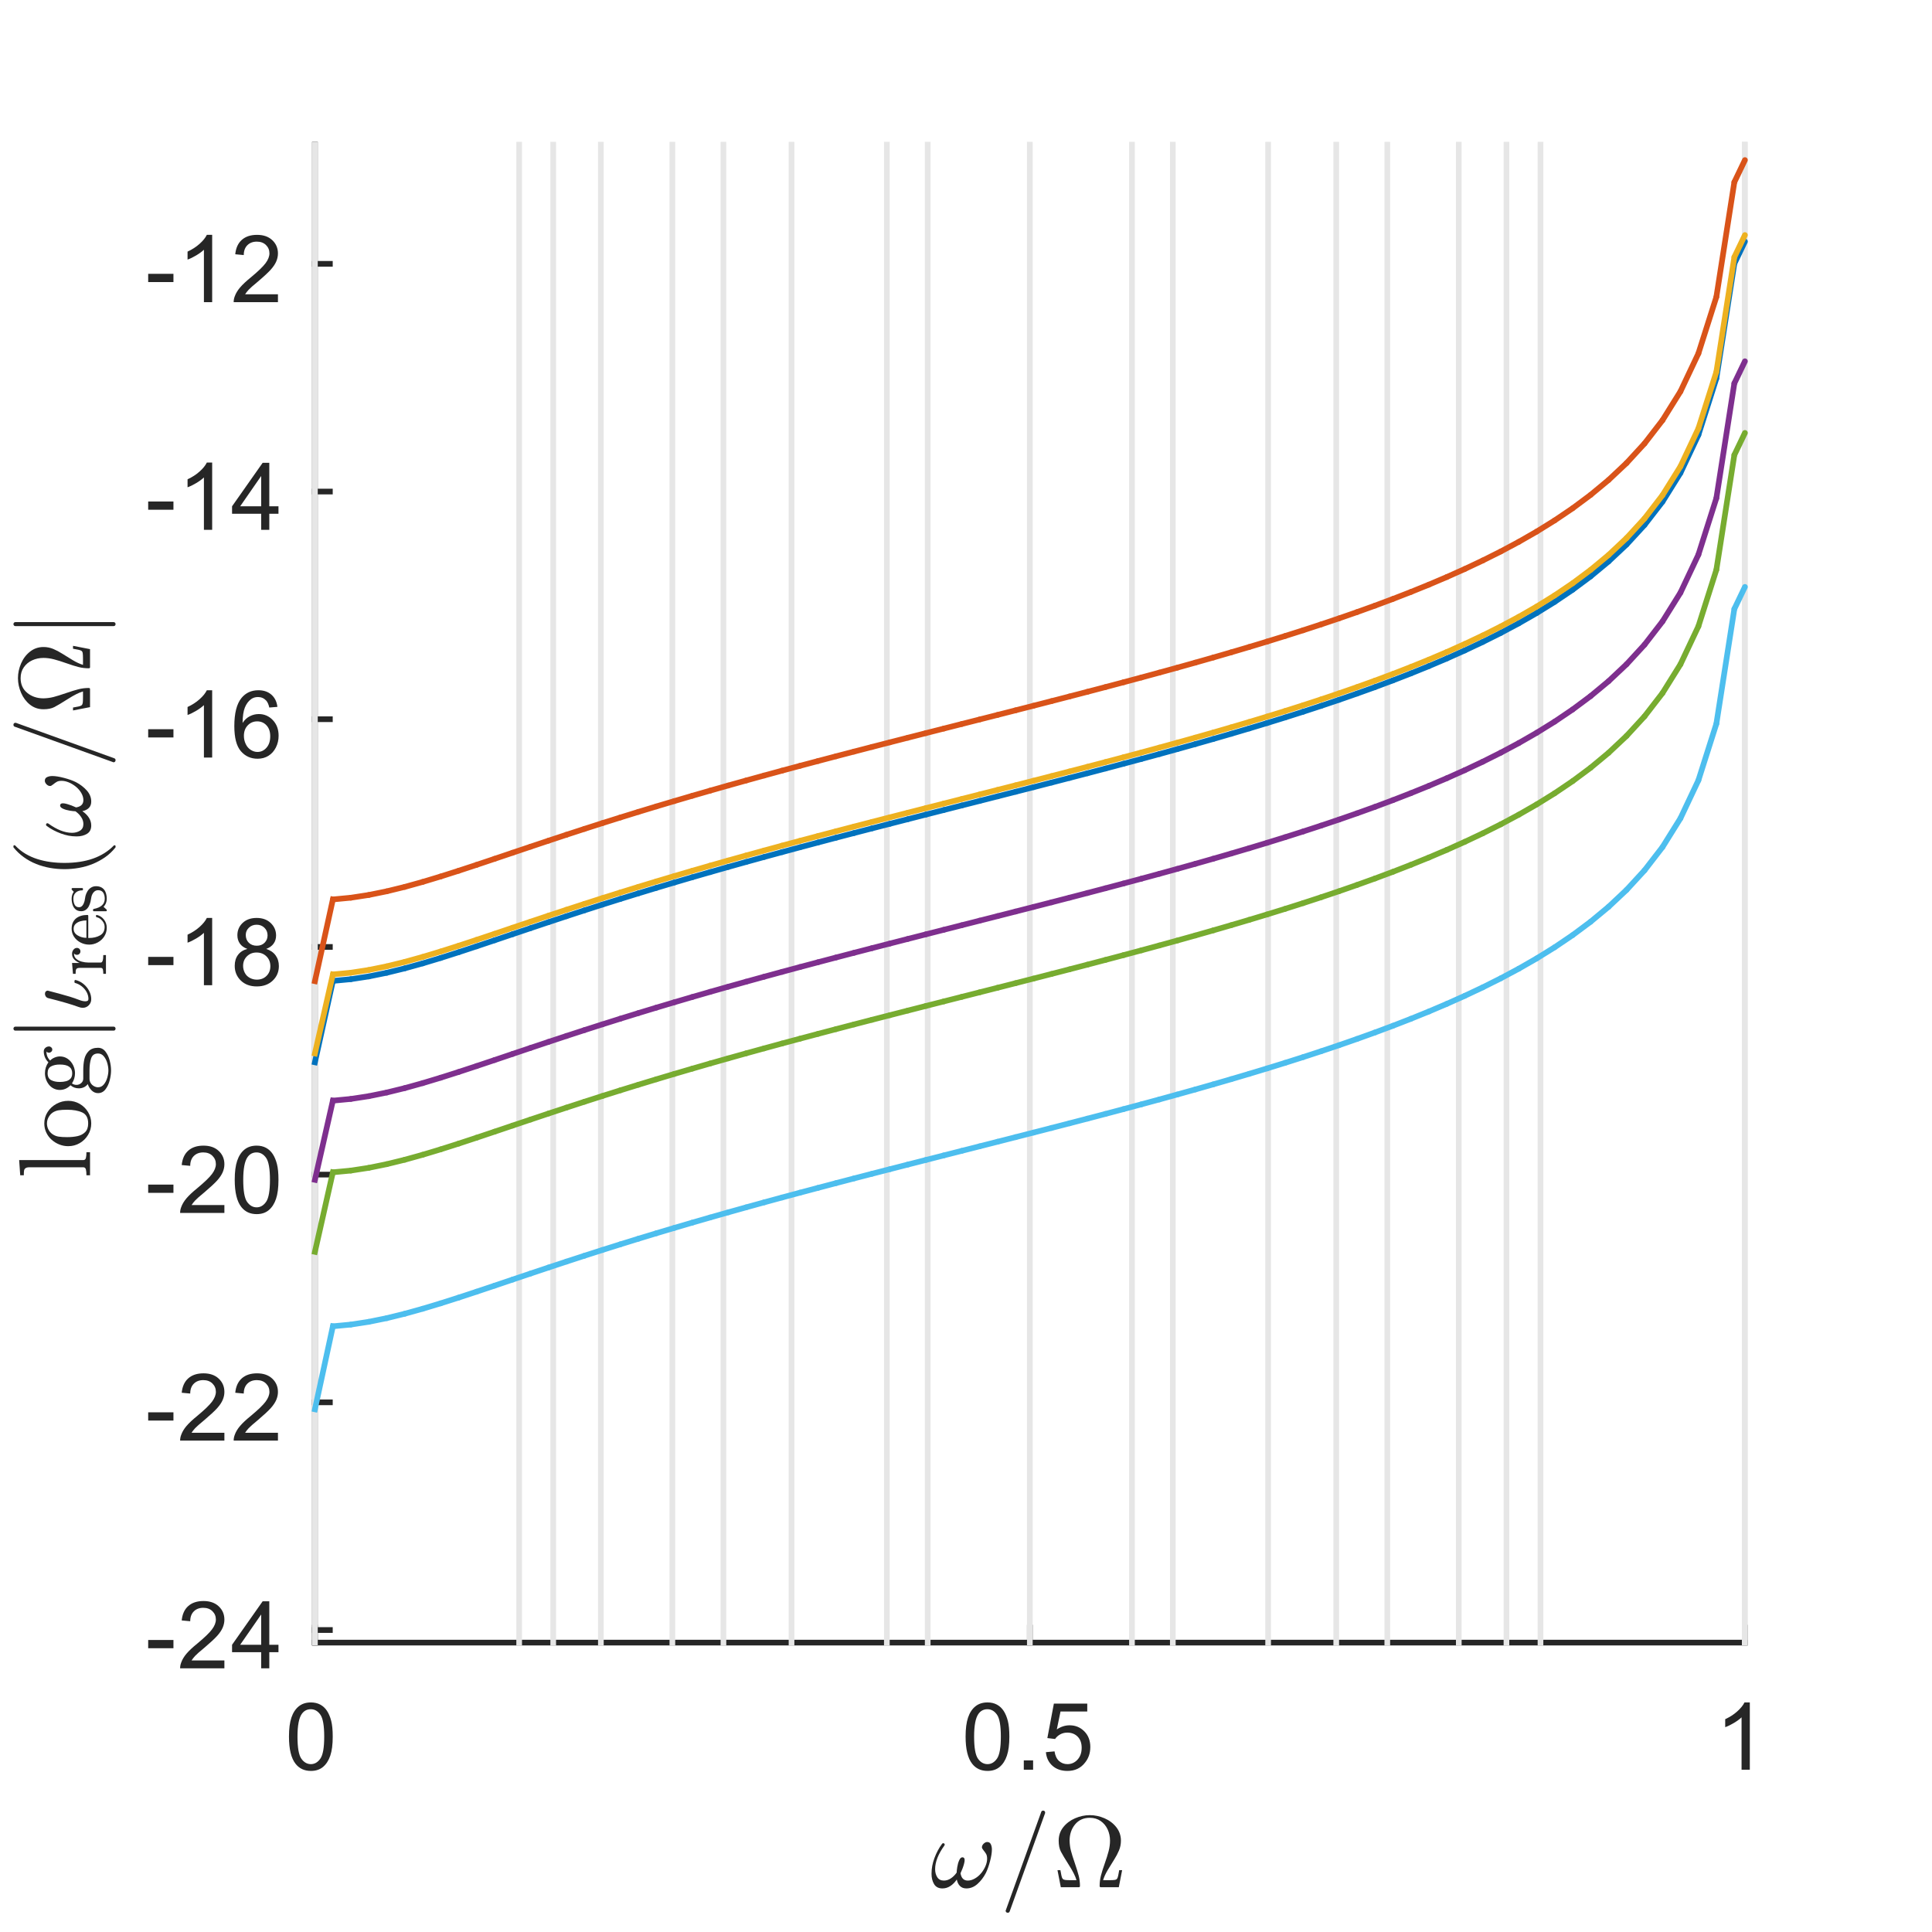 <?xml version="1.0"?>
<!DOCTYPE svg PUBLIC '-//W3C//DTD SVG 1.0//EN'
          'http://www.w3.org/TR/2001/REC-SVG-20010904/DTD/svg10.dtd'>
<svg xmlns:xlink="http://www.w3.org/1999/xlink" style="fill-opacity:1; color-rendering:auto; color-interpolation:auto; text-rendering:auto; stroke:black; stroke-linecap:square; stroke-miterlimit:10; shape-rendering:auto; stroke-opacity:1; fill:black; stroke-dasharray:none; font-weight:normal; stroke-width:1; font-family:'Dialog'; font-style:normal; stroke-linejoin:miter; font-size:12px; stroke-dashoffset:0; image-rendering:auto;" width="227" height="227" xmlns="http://www.w3.org/2000/svg"
><rect width="100%" height="100%" fill="#333333" stroke="none"/><!--Generated by the Batik Graphics2D SVG Generator--><defs id="genericDefs"
  /><g
  ><defs id="defs1"
    ><clipPath clipPathUnits="userSpaceOnUse" id="clipPath1"
      ><path d="M0 0 L227 0 L227 227 L0 227 L0 0 Z"
      /></clipPath
    ></defs
    ><g style="fill:white; stroke:white;"
    ><rect x="0" y="0" width="227" style="clip-path:url(#clipPath1); stroke:none;" height="227"
    /></g
    ><g style="fill:white; text-rendering:optimizeSpeed; color-rendering:optimizeSpeed; image-rendering:optimizeSpeed; shape-rendering:crispEdges; stroke:white; color-interpolation:sRGB;"
    ><rect x="0" width="227" height="227" y="0" style="stroke:none;"
      /><path style="stroke:none;" d="M37 193 L205 193 L205 17 L37 17 Z"
    /></g
    ><g style="fill:rgb(38,38,38); text-rendering:geometricPrecision; image-rendering:optimizeQuality; color-rendering:optimizeQuality; stroke-linejoin:round; stroke:rgb(38,38,38); color-interpolation:linearRGB; stroke-width:0.667;"
    ><line y2="193" style="fill:none;" x1="37" x2="205" y1="193"
      /><line y2="191.24" style="fill:none;" x1="37" x2="37" y1="193"
      /><line y2="191.24" style="fill:none;" x1="121" x2="121" y1="193"
      /><line y2="191.24" style="fill:none;" x1="205" x2="205" y1="193"
    /></g
    ><g transform="translate(37,195.933)" style="font-size:11.333px; fill:rgb(38,38,38); text-rendering:geometricPrecision; image-rendering:optimizeQuality; color-rendering:optimizeQuality; font-family:'SansSerif'; stroke:rgb(38,38,38); color-interpolation:linearRGB;"
    ><path style="stroke:none;" d="M-3.047 8.109 Q-3.047 6.719 -2.758 5.867 Q-2.469 5.016 -1.898 4.555 Q-1.328 4.094 -0.469 4.094 Q0.156 4.094 0.633 4.352 Q1.109 4.609 1.422 5.086 Q1.734 5.562 1.914 6.258 Q2.094 6.953 2.094 8.109 Q2.094 9.5 1.805 10.352 Q1.516 11.203 0.953 11.672 Q0.391 12.141 -0.469 12.141 Q-1.609 12.141 -2.266 11.312 Q-3.047 10.328 -3.047 8.109 ZM-2.047 8.109 Q-2.047 10.062 -1.594 10.703 Q-1.141 11.344 -0.469 11.344 Q0.188 11.344 0.641 10.695 Q1.094 10.047 1.094 8.109 Q1.094 6.172 0.641 5.531 Q0.188 4.891 -0.484 4.891 Q-1.156 4.891 -1.547 5.453 Q-2.047 6.172 -2.047 8.109 Z"
    /></g
    ><g transform="translate(121,195.933)" style="font-size:11.333px; fill:rgb(38,38,38); text-rendering:geometricPrecision; image-rendering:optimizeQuality; color-rendering:optimizeQuality; font-family:'SansSerif'; stroke:rgb(38,38,38); color-interpolation:linearRGB;"
    ><path style="stroke:none;" d="M-7.547 8.109 Q-7.547 6.719 -7.258 5.867 Q-6.969 5.016 -6.398 4.555 Q-5.828 4.094 -4.969 4.094 Q-4.344 4.094 -3.867 4.352 Q-3.391 4.609 -3.078 5.086 Q-2.766 5.562 -2.586 6.258 Q-2.406 6.953 -2.406 8.109 Q-2.406 9.5 -2.695 10.352 Q-2.984 11.203 -3.547 11.672 Q-4.109 12.141 -4.969 12.141 Q-6.109 12.141 -6.766 11.312 Q-7.547 10.328 -7.547 8.109 ZM-6.547 8.109 Q-6.547 10.062 -6.094 10.703 Q-5.641 11.344 -4.969 11.344 Q-4.312 11.344 -3.859 10.695 Q-3.406 10.047 -3.406 8.109 Q-3.406 6.172 -3.859 5.531 Q-4.312 4.891 -4.984 4.891 Q-5.656 4.891 -6.047 5.453 Q-6.547 6.172 -6.547 8.109 ZM-0.709 12 L-0.709 10.906 L0.385 10.906 L0.385 12 L-0.709 12 ZM1.888 9.938 L2.903 9.844 Q3.013 10.594 3.427 10.969 Q3.841 11.344 4.419 11.344 Q5.122 11.344 5.606 10.812 Q6.091 10.281 6.091 9.422 Q6.091 8.594 5.622 8.117 Q5.153 7.641 4.403 7.641 Q3.934 7.641 3.559 7.852 Q3.184 8.062 2.966 8.391 L2.059 8.281 L2.825 4.234 L6.747 4.234 L6.747 5.156 L3.606 5.156 L3.169 7.266 Q3.888 6.781 4.669 6.781 Q5.7 6.781 6.403 7.492 Q7.106 8.203 7.106 9.328 Q7.106 10.406 6.481 11.172 Q5.731 12.141 4.419 12.141 Q3.341 12.141 2.661 11.539 Q1.981 10.938 1.888 9.938 Z"
    /></g
    ><g transform="translate(205,195.933)" style="font-size:11.333px; fill:rgb(38,38,38); text-rendering:geometricPrecision; image-rendering:optimizeQuality; color-rendering:optimizeQuality; font-family:'SansSerif'; stroke:rgb(38,38,38); color-interpolation:linearRGB;"
    ><path style="stroke:none;" d="M0.594 12 L-0.375 12 L-0.375 5.844 Q-0.719 6.172 -1.281 6.508 Q-1.844 6.844 -2.297 7 L-2.297 6.062 Q-1.484 5.688 -0.883 5.148 Q-0.281 4.609 -0.031 4.094 L0.594 4.094 L0.594 12 Z"
    /></g
    ><g transform="translate(121,211.267)" style="font-size:12.467px; fill:rgb(38,38,38); text-rendering:geometricPrecision; image-rendering:optimizeQuality; color-rendering:optimizeQuality; font-family:'mwa_cmmi10'; stroke:rgb(38,38,38); color-interpolation:linearRGB;"
    ><path style="stroke:none;" d="M-10.269 10.613 Q-10.941 10.613 -11.246 10.113 Q-11.55 9.613 -11.55 8.894 Q-11.55 8.409 -11.464 7.956 Q-11.378 7.503 -11.207 7.042 Q-11.035 6.581 -10.816 6.167 Q-10.597 5.753 -10.316 5.378 Q-10.269 5.3 -10.175 5.3 Q-10.097 5.3 -10.05 5.347 Q-10.003 5.394 -10.003 5.456 Q-10.003 5.519 -10.035 5.566 Q-11.128 7.081 -11.128 8.347 Q-11.128 8.894 -10.878 9.292 Q-10.628 9.691 -10.097 9.691 Q-9.66 9.691 -9.269 9.425 Q-8.878 9.159 -8.597 8.753 Q-8.597 8.55 -8.527 8.105 Q-8.457 7.66 -8.3 7.308 Q-8.144 6.956 -7.925 6.956 Q-7.66 6.956 -7.66 7.285 Q-7.66 7.472 -7.738 7.753 Q-7.816 8.034 -7.91 8.277 Q-8.003 8.519 -8.144 8.831 Q-8.003 9.691 -7.285 9.691 Q-6.878 9.691 -6.457 9.448 Q-6.035 9.206 -5.714 8.816 Q-5.394 8.425 -5.207 7.98 Q-5.019 7.535 -5.019 7.128 Q-5.019 6.769 -5.136 6.566 Q-5.253 6.363 -5.441 6.136 Q-5.628 5.91 -5.628 5.785 Q-5.628 5.55 -5.425 5.355 Q-5.222 5.16 -5.003 5.16 Q-4.707 5.16 -4.582 5.425 Q-4.457 5.691 -4.457 6.035 Q-4.457 6.581 -4.675 7.417 Q-4.894 8.253 -5.175 8.816 Q-5.566 9.566 -6.152 10.089 Q-6.738 10.613 -7.457 10.613 Q-7.925 10.613 -8.207 10.331 Q-8.488 10.05 -8.582 9.566 Q-8.91 10.05 -9.339 10.331 Q-9.769 10.613 -10.269 10.613 Z"
      /><path style="stroke:none;" d="M-2.843 13.238 Q-2.843 13.191 -2.827 13.191 L1.345 1.613 Q1.36 1.55 1.423 1.511 Q1.485 1.472 1.563 1.472 Q1.673 1.472 1.735 1.534 Q1.798 1.597 1.798 1.706 L1.798 1.753 L-2.374 13.331 Q-2.437 13.472 -2.593 13.472 Q-2.702 13.472 -2.773 13.402 Q-2.843 13.331 -2.843 13.238 Z"
      /><path style="stroke:none;" d="M3.64 10.472 L3.25 8.472 L3.593 8.472 Q3.656 8.831 3.711 9.097 Q3.765 9.363 3.851 9.472 Q3.937 9.581 4.125 9.613 Q4.312 9.644 4.75 9.644 L5.484 9.644 Q5.297 8.972 4.601 7.878 Q3.906 6.785 3.648 6.285 Q3.39 5.785 3.39 5.003 Q3.39 4.097 3.929 3.417 Q4.468 2.738 5.32 2.37 Q6.172 2.003 7.047 2.003 Q7.922 2.003 8.773 2.37 Q9.625 2.738 10.164 3.425 Q10.703 4.113 10.703 5.003 Q10.703 5.613 10.476 6.152 Q10.25 6.691 9.906 7.23 Q9.562 7.769 9.164 8.433 Q8.765 9.097 8.609 9.644 L9.343 9.644 Q9.781 9.644 9.976 9.613 Q10.172 9.581 10.25 9.472 Q10.328 9.363 10.383 9.097 Q10.437 8.831 10.5 8.472 L10.843 8.472 L10.453 10.472 L8.328 10.472 Q8.203 10.472 8.203 10.316 Q8.203 9.706 8.351 9.12 Q8.5 8.534 8.797 7.699 Q9.093 6.863 9.258 6.23 Q9.422 5.597 9.422 5.003 Q9.422 4.285 9.14 3.675 Q8.859 3.066 8.32 2.691 Q7.781 2.316 7.047 2.316 Q5.953 2.316 5.312 3.097 Q4.672 3.878 4.672 5.003 Q4.687 5.628 4.828 6.175 Q4.968 6.722 5.281 7.628 Q5.593 8.534 5.742 9.12 Q5.89 9.706 5.89 10.316 Q5.89 10.472 5.765 10.472 L3.64 10.472 Z"
    /></g
    ><g style="fill:rgb(38,38,38); text-rendering:geometricPrecision; image-rendering:optimizeQuality; color-rendering:optimizeQuality; stroke-linejoin:round; stroke:rgb(38,38,38); color-interpolation:linearRGB; stroke-width:0.667;"
    ><line y2="17" style="fill:none;" x1="37" x2="37" y1="193"
      /><line y2="191.518" style="fill:none;" x1="37" x2="38.76" y1="191.518"
      /><line y2="164.765" style="fill:none;" x1="37" x2="38.76" y1="164.765"
      /><line y2="138.012" style="fill:none;" x1="37" x2="38.76" y1="138.012"
      /><line y2="111.259" style="fill:none;" x1="37" x2="38.76" y1="111.259"
      /><line y2="84.506" style="fill:none;" x1="37" x2="38.76" y1="84.506"
      /><line y2="57.753" style="fill:none;" x1="37" x2="38.76" y1="57.753"
      /><line y2="31" style="fill:none;" x1="37" x2="38.76" y1="31"
    /></g
    ><g transform="translate(34.067,191.518)" style="font-size:11.333px; fill:rgb(38,38,38); text-rendering:geometricPrecision; image-rendering:optimizeQuality; color-rendering:optimizeQuality; font-family:'SansSerif'; stroke:rgb(38,38,38); color-interpolation:linearRGB;"
    ><path style="stroke:none;" d="M-16.656 2.141 L-16.656 1.172 L-13.688 1.172 L-13.688 2.141 L-16.656 2.141 ZM-7.702 3.578 L-7.702 4.5 L-12.905 4.5 Q-12.905 4.156 -12.78 3.828 Q-12.592 3.297 -12.155 2.781 Q-11.717 2.266 -10.889 1.594 Q-9.608 0.531 -9.155 -0.078 Q-8.702 -0.688 -8.702 -1.234 Q-8.702 -1.812 -9.108 -2.211 Q-9.514 -2.609 -10.186 -2.609 Q-10.873 -2.609 -11.295 -2.188 Q-11.717 -1.766 -11.717 -1.031 L-12.717 -1.125 Q-12.608 -2.234 -11.944 -2.82 Q-11.28 -3.406 -10.155 -3.406 Q-9.03 -3.406 -8.366 -2.781 Q-7.702 -2.156 -7.702 -1.219 Q-7.702 -0.75 -7.897 -0.289 Q-8.092 0.172 -8.537 0.672 Q-8.983 1.172 -10.03 2.062 Q-10.905 2.781 -11.147 3.047 Q-11.389 3.312 -11.561 3.578 L-7.702 3.578 ZM-3.379 4.5 L-3.379 2.609 L-6.801 2.609 L-6.801 1.734 L-3.207 -3.375 L-2.426 -3.375 L-2.426 1.734 L-1.348 1.734 L-1.348 2.609 L-2.426 2.609 L-2.426 4.5 L-3.379 4.5 ZM-3.379 1.734 L-3.379 -1.828 L-5.848 1.734 L-3.379 1.734 Z"
    /></g
    ><g transform="translate(34.067,164.765)" style="font-size:11.333px; fill:rgb(38,38,38); text-rendering:geometricPrecision; image-rendering:optimizeQuality; color-rendering:optimizeQuality; font-family:'SansSerif'; stroke:rgb(38,38,38); color-interpolation:linearRGB;"
    ><path style="stroke:none;" d="M-16.656 2.141 L-16.656 1.172 L-13.688 1.172 L-13.688 2.141 L-16.656 2.141 ZM-7.702 3.578 L-7.702 4.5 L-12.905 4.5 Q-12.905 4.156 -12.78 3.828 Q-12.592 3.297 -12.155 2.781 Q-11.717 2.266 -10.889 1.594 Q-9.608 0.531 -9.155 -0.078 Q-8.702 -0.688 -8.702 -1.234 Q-8.702 -1.812 -9.108 -2.211 Q-9.514 -2.609 -10.186 -2.609 Q-10.873 -2.609 -11.295 -2.188 Q-11.717 -1.766 -11.717 -1.031 L-12.717 -1.125 Q-12.608 -2.234 -11.944 -2.82 Q-11.28 -3.406 -10.155 -3.406 Q-9.03 -3.406 -8.366 -2.781 Q-7.702 -2.156 -7.702 -1.219 Q-7.702 -0.75 -7.897 -0.289 Q-8.092 0.172 -8.537 0.672 Q-8.983 1.172 -10.03 2.062 Q-10.905 2.781 -11.147 3.047 Q-11.389 3.312 -11.561 3.578 L-7.702 3.578 ZM-1.41 3.578 L-1.41 4.5 L-6.613 4.5 Q-6.613 4.156 -6.488 3.828 Q-6.301 3.297 -5.863 2.781 Q-5.426 2.266 -4.598 1.594 Q-3.316 0.531 -2.863 -0.078 Q-2.41 -0.688 -2.41 -1.234 Q-2.41 -1.812 -2.816 -2.211 Q-3.223 -2.609 -3.894 -2.609 Q-4.582 -2.609 -5.004 -2.188 Q-5.426 -1.766 -5.426 -1.031 L-6.426 -1.125 Q-6.316 -2.234 -5.652 -2.82 Q-4.988 -3.406 -3.863 -3.406 Q-2.738 -3.406 -2.074 -2.781 Q-1.41 -2.156 -1.41 -1.219 Q-1.41 -0.75 -1.605 -0.289 Q-1.801 0.172 -2.246 0.672 Q-2.691 1.172 -3.738 2.062 Q-4.613 2.781 -4.855 3.047 Q-5.098 3.312 -5.269 3.578 L-1.41 3.578 Z"
    /></g
    ><g transform="translate(34.067,138.012)" style="font-size:11.333px; fill:rgb(38,38,38); text-rendering:geometricPrecision; image-rendering:optimizeQuality; color-rendering:optimizeQuality; font-family:'SansSerif'; stroke:rgb(38,38,38); color-interpolation:linearRGB;"
    ><path style="stroke:none;" d="M-16.656 2.141 L-16.656 1.172 L-13.688 1.172 L-13.688 2.141 L-16.656 2.141 ZM-7.702 3.578 L-7.702 4.5 L-12.905 4.5 Q-12.905 4.156 -12.78 3.828 Q-12.592 3.297 -12.155 2.781 Q-11.717 2.266 -10.889 1.594 Q-9.608 0.531 -9.155 -0.078 Q-8.702 -0.688 -8.702 -1.234 Q-8.702 -1.812 -9.108 -2.211 Q-9.514 -2.609 -10.186 -2.609 Q-10.873 -2.609 -11.295 -2.188 Q-11.717 -1.766 -11.717 -1.031 L-12.717 -1.125 Q-12.608 -2.234 -11.944 -2.82 Q-11.28 -3.406 -10.155 -3.406 Q-9.03 -3.406 -8.366 -2.781 Q-7.702 -2.156 -7.702 -1.219 Q-7.702 -0.75 -7.897 -0.289 Q-8.092 0.172 -8.537 0.672 Q-8.983 1.172 -10.03 2.062 Q-10.905 2.781 -11.147 3.047 Q-11.389 3.312 -11.561 3.578 L-7.702 3.578 ZM-6.488 0.609 Q-6.488 -0.781 -6.199 -1.633 Q-5.91 -2.484 -5.34 -2.945 Q-4.769 -3.406 -3.91 -3.406 Q-3.285 -3.406 -2.809 -3.148 Q-2.332 -2.891 -2.019 -2.414 Q-1.707 -1.938 -1.527 -1.242 Q-1.348 -0.547 -1.348 0.609 Q-1.348 2 -1.637 2.852 Q-1.926 3.703 -2.488 4.172 Q-3.051 4.641 -3.91 4.641 Q-5.051 4.641 -5.707 3.812 Q-6.488 2.828 -6.488 0.609 ZM-5.488 0.609 Q-5.488 2.562 -5.035 3.203 Q-4.582 3.844 -3.91 3.844 Q-3.254 3.844 -2.801 3.195 Q-2.348 2.547 -2.348 0.609 Q-2.348 -1.328 -2.801 -1.969 Q-3.254 -2.609 -3.926 -2.609 Q-4.598 -2.609 -4.988 -2.047 Q-5.488 -1.328 -5.488 0.609 Z"
    /></g
    ><g transform="translate(34.067,111.259)" style="font-size:11.333px; fill:rgb(38,38,38); text-rendering:geometricPrecision; image-rendering:optimizeQuality; color-rendering:optimizeQuality; font-family:'SansSerif'; stroke:rgb(38,38,38); color-interpolation:linearRGB;"
    ><path style="stroke:none;" d="M-16.656 2.141 L-16.656 1.172 L-13.688 1.172 L-13.688 2.141 L-16.656 2.141 ZM-9.139 4.5 L-10.108 4.5 L-10.108 -1.656 Q-10.452 -1.328 -11.014 -0.992 Q-11.577 -0.656 -12.03 -0.5 L-12.03 -1.438 Q-11.217 -1.812 -10.616 -2.352 Q-10.014 -2.891 -9.764 -3.406 L-9.139 -3.406 L-9.139 4.5 ZM-5.004 0.234 Q-5.598 0.016 -5.887 -0.398 Q-6.176 -0.812 -6.176 -1.375 Q-6.176 -2.234 -5.559 -2.82 Q-4.941 -3.406 -3.91 -3.406 Q-2.879 -3.406 -2.254 -2.805 Q-1.629 -2.203 -1.629 -1.344 Q-1.629 -0.797 -1.918 -0.391 Q-2.207 0.016 -2.785 0.234 Q-2.066 0.469 -1.684 0.992 Q-1.301 1.516 -1.301 2.25 Q-1.301 3.266 -2.019 3.953 Q-2.738 4.641 -3.894 4.641 Q-5.066 4.641 -5.777 3.945 Q-6.488 3.25 -6.488 2.219 Q-6.488 1.453 -6.105 0.938 Q-5.723 0.422 -5.004 0.234 ZM-5.191 -1.406 Q-5.191 -0.844 -4.832 -0.492 Q-4.473 -0.141 -3.894 -0.141 Q-3.332 -0.141 -2.98 -0.492 Q-2.629 -0.844 -2.629 -1.359 Q-2.629 -1.891 -2.996 -2.25 Q-3.363 -2.609 -3.91 -2.609 Q-4.457 -2.609 -4.824 -2.258 Q-5.191 -1.906 -5.191 -1.406 ZM-5.504 2.234 Q-5.504 2.641 -5.309 3.031 Q-5.113 3.422 -4.723 3.633 Q-4.332 3.844 -3.894 3.844 Q-3.191 3.844 -2.746 3.398 Q-2.301 2.953 -2.301 2.266 Q-2.301 1.562 -2.762 1.109 Q-3.223 0.656 -3.926 0.656 Q-4.598 0.656 -5.051 1.102 Q-5.504 1.547 -5.504 2.234 Z"
    /></g
    ><g transform="translate(34.067,84.506)" style="font-size:11.333px; fill:rgb(38,38,38); text-rendering:geometricPrecision; image-rendering:optimizeQuality; color-rendering:optimizeQuality; font-family:'SansSerif'; stroke:rgb(38,38,38); color-interpolation:linearRGB;"
    ><path style="stroke:none;" d="M-16.656 2.141 L-16.656 1.172 L-13.688 1.172 L-13.688 2.141 L-16.656 2.141 ZM-9.139 4.5 L-10.108 4.5 L-10.108 -1.656 Q-10.452 -1.328 -11.014 -0.992 Q-11.577 -0.656 -12.03 -0.5 L-12.03 -1.438 Q-11.217 -1.812 -10.616 -2.352 Q-10.014 -2.891 -9.764 -3.406 L-9.139 -3.406 L-9.139 4.5 ZM-1.473 -1.453 L-2.426 -1.375 Q-2.551 -1.938 -2.801 -2.203 Q-3.191 -2.609 -3.754 -2.609 Q-4.223 -2.609 -4.566 -2.359 Q-5.035 -2.016 -5.293 -1.383 Q-5.551 -0.75 -5.566 0.438 Q-5.223 -0.094 -4.715 -0.352 Q-4.207 -0.609 -3.66 -0.609 Q-2.691 -0.609 -2.012 0.102 Q-1.332 0.812 -1.332 1.938 Q-1.332 2.688 -1.652 3.32 Q-1.973 3.953 -2.527 4.297 Q-3.082 4.641 -3.801 4.641 Q-5.004 4.641 -5.769 3.75 Q-6.535 2.859 -6.535 0.812 Q-6.535 -1.469 -5.691 -2.5 Q-4.941 -3.406 -3.707 -3.406 Q-2.769 -3.406 -2.176 -2.883 Q-1.582 -2.359 -1.473 -1.453 ZM-5.41 1.953 Q-5.41 2.453 -5.199 2.906 Q-4.988 3.359 -4.605 3.602 Q-4.223 3.844 -3.816 3.844 Q-3.191 3.844 -2.754 3.344 Q-2.316 2.844 -2.316 2 Q-2.316 1.188 -2.754 0.719 Q-3.191 0.25 -3.848 0.25 Q-4.504 0.25 -4.957 0.719 Q-5.41 1.188 -5.41 1.953 Z"
    /></g
    ><g transform="translate(34.067,57.753)" style="font-size:11.333px; fill:rgb(38,38,38); text-rendering:geometricPrecision; image-rendering:optimizeQuality; color-rendering:optimizeQuality; font-family:'SansSerif'; stroke:rgb(38,38,38); color-interpolation:linearRGB;"
    ><path style="stroke:none;" d="M-16.656 2.141 L-16.656 1.172 L-13.688 1.172 L-13.688 2.141 L-16.656 2.141 ZM-9.139 4.5 L-10.108 4.5 L-10.108 -1.656 Q-10.452 -1.328 -11.014 -0.992 Q-11.577 -0.656 -12.03 -0.5 L-12.03 -1.438 Q-11.217 -1.812 -10.616 -2.352 Q-10.014 -2.891 -9.764 -3.406 L-9.139 -3.406 L-9.139 4.5 ZM-3.379 4.5 L-3.379 2.609 L-6.801 2.609 L-6.801 1.734 L-3.207 -3.375 L-2.426 -3.375 L-2.426 1.734 L-1.348 1.734 L-1.348 2.609 L-2.426 2.609 L-2.426 4.5 L-3.379 4.5 ZM-3.379 1.734 L-3.379 -1.828 L-5.848 1.734 L-3.379 1.734 Z"
    /></g
    ><g transform="translate(34.067,31)" style="font-size:11.333px; fill:rgb(38,38,38); text-rendering:geometricPrecision; image-rendering:optimizeQuality; color-rendering:optimizeQuality; font-family:'SansSerif'; stroke:rgb(38,38,38); color-interpolation:linearRGB;"
    ><path style="stroke:none;" d="M-16.656 2.141 L-16.656 1.172 L-13.688 1.172 L-13.688 2.141 L-16.656 2.141 ZM-9.139 4.5 L-10.108 4.5 L-10.108 -1.656 Q-10.452 -1.328 -11.014 -0.992 Q-11.577 -0.656 -12.03 -0.5 L-12.03 -1.438 Q-11.217 -1.812 -10.616 -2.352 Q-10.014 -2.891 -9.764 -3.406 L-9.139 -3.406 L-9.139 4.5 ZM-1.41 3.578 L-1.41 4.5 L-6.613 4.5 Q-6.613 4.156 -6.488 3.828 Q-6.301 3.297 -5.863 2.781 Q-5.426 2.266 -4.598 1.594 Q-3.316 0.531 -2.863 -0.078 Q-2.41 -0.688 -2.41 -1.234 Q-2.41 -1.812 -2.816 -2.211 Q-3.223 -2.609 -3.894 -2.609 Q-4.582 -2.609 -5.004 -2.188 Q-5.426 -1.766 -5.426 -1.031 L-6.426 -1.125 Q-6.316 -2.234 -5.652 -2.82 Q-4.988 -3.406 -3.863 -3.406 Q-2.738 -3.406 -2.074 -2.781 Q-1.41 -2.156 -1.41 -1.219 Q-1.41 -0.75 -1.605 -0.289 Q-1.801 0.172 -2.246 0.672 Q-2.691 1.172 -3.738 2.062 Q-4.613 2.781 -4.855 3.047 Q-5.098 3.312 -5.269 3.578 L-1.41 3.578 Z"
    /></g
    ><g transform="translate(15.067,105) rotate(-90)" style="font-size:12.467px; fill:rgb(38,38,38); text-rendering:geometricPrecision; image-rendering:optimizeQuality; color-rendering:optimizeQuality; font-family:'mwa_cmr10'; stroke:rgb(38,38,38); color-interpolation:linearRGB;"
    ><path style="stroke:none;" d="M-33.086 -4.488 L-33.086 -4.91 Q-32.68 -4.91 -32.414 -4.972 Q-32.149 -5.035 -32.149 -5.285 L-32.149 -11.597 Q-32.149 -11.91 -32.25 -12.058 Q-32.352 -12.207 -32.532 -12.238 Q-32.711 -12.269 -33.086 -12.269 L-33.086 -12.691 L-31.305 -12.816 L-31.305 -5.285 Q-31.305 -5.035 -31.047 -4.972 Q-30.789 -4.91 -30.383 -4.91 L-30.383 -4.488 L-33.086 -4.488 Z"
      /><path style="stroke:none;" d="M-26.998 -4.347 Q-27.717 -4.347 -28.334 -4.715 Q-28.951 -5.082 -29.311 -5.699 Q-29.67 -6.316 -29.67 -7.051 Q-29.67 -7.597 -29.467 -8.105 Q-29.264 -8.613 -28.904 -9.011 Q-28.545 -9.41 -28.053 -9.636 Q-27.561 -9.863 -26.998 -9.863 Q-26.264 -9.863 -25.654 -9.472 Q-25.045 -9.082 -24.694 -8.433 Q-24.342 -7.785 -24.342 -7.051 Q-24.342 -6.316 -24.701 -5.699 Q-25.061 -5.082 -25.67 -4.715 Q-26.279 -4.347 -26.998 -4.347 ZM-26.998 -4.707 Q-26.029 -4.707 -25.709 -5.402 Q-25.389 -6.097 -25.389 -7.176 Q-25.389 -7.785 -25.451 -8.175 Q-25.514 -8.566 -25.733 -8.894 Q-25.873 -9.097 -26.084 -9.246 Q-26.295 -9.394 -26.522 -9.472 Q-26.748 -9.55 -26.998 -9.55 Q-27.373 -9.55 -27.709 -9.379 Q-28.045 -9.207 -28.264 -8.894 Q-28.498 -8.55 -28.553 -8.144 Q-28.608 -7.738 -28.608 -7.176 Q-28.608 -6.504 -28.49 -5.965 Q-28.373 -5.426 -28.022 -5.066 Q-27.67 -4.707 -26.998 -4.707 Z"
      /><path style="stroke:none;" d="M-23.437 -3.55 Q-23.437 -3.972 -23.124 -4.293 Q-22.812 -4.613 -22.374 -4.754 Q-22.624 -4.941 -22.749 -5.215 Q-22.874 -5.488 -22.874 -5.801 Q-22.874 -6.363 -22.515 -6.785 Q-23.062 -7.332 -23.062 -8.035 Q-23.062 -8.41 -22.905 -8.738 Q-22.749 -9.066 -22.46 -9.3 Q-22.171 -9.535 -21.82 -9.66 Q-21.468 -9.785 -21.093 -9.785 Q-20.39 -9.785 -19.812 -9.379 Q-19.562 -9.644 -19.226 -9.785 Q-18.89 -9.925 -18.53 -9.925 Q-18.28 -9.925 -18.116 -9.738 Q-17.952 -9.55 -17.952 -9.3 Q-17.952 -9.16 -18.062 -9.043 Q-18.171 -8.925 -18.312 -8.925 Q-18.468 -8.925 -18.577 -9.043 Q-18.687 -9.16 -18.687 -9.3 Q-18.687 -9.519 -18.546 -9.613 Q-19.171 -9.613 -19.609 -9.175 Q-19.39 -8.972 -19.257 -8.652 Q-19.124 -8.332 -19.124 -8.035 Q-19.124 -7.519 -19.405 -7.113 Q-19.687 -6.707 -20.148 -6.48 Q-20.609 -6.254 -21.093 -6.254 Q-21.749 -6.254 -22.296 -6.613 Q-22.468 -6.379 -22.468 -6.082 Q-22.468 -5.769 -22.257 -5.527 Q-22.046 -5.285 -21.734 -5.285 L-20.749 -5.285 Q-20.03 -5.285 -19.46 -5.16 Q-18.89 -5.035 -18.499 -4.644 Q-18.109 -4.254 -18.109 -3.55 Q-18.109 -3.019 -18.554 -2.675 Q-18.999 -2.332 -19.616 -2.175 Q-20.234 -2.019 -20.765 -2.019 Q-21.296 -2.019 -21.921 -2.175 Q-22.546 -2.332 -22.991 -2.675 Q-23.437 -3.019 -23.437 -3.55 ZM-22.749 -3.55 Q-22.749 -3.144 -22.421 -2.871 Q-22.093 -2.597 -21.632 -2.465 Q-21.171 -2.332 -20.765 -2.332 Q-20.359 -2.332 -19.898 -2.465 Q-19.437 -2.597 -19.109 -2.871 Q-18.78 -3.144 -18.78 -3.55 Q-18.78 -4.176 -19.359 -4.363 Q-19.937 -4.551 -20.749 -4.551 L-21.734 -4.551 Q-22.015 -4.551 -22.241 -4.418 Q-22.468 -4.285 -22.609 -4.043 Q-22.749 -3.8 -22.749 -3.55 ZM-21.093 -6.582 Q-20.077 -6.582 -20.077 -8.035 Q-20.077 -8.66 -20.296 -9.066 Q-20.515 -9.472 -21.093 -9.472 Q-21.687 -9.472 -21.905 -9.066 Q-22.124 -8.66 -22.124 -8.035 Q-22.124 -7.629 -22.038 -7.308 Q-21.952 -6.988 -21.734 -6.785 Q-21.515 -6.582 -21.093 -6.582 Z"
      /><path style="stroke:none;" d="M-16.094 -1.707 L-16.094 -13.269 Q-16.094 -13.363 -16.024 -13.425 Q-15.953 -13.488 -15.86 -13.488 Q-15.766 -13.488 -15.696 -13.425 Q-15.625 -13.363 -15.625 -13.269 L-15.625 -1.707 Q-15.625 -1.613 -15.696 -1.55 Q-15.766 -1.488 -15.86 -1.488 Q-15.953 -1.488 -16.024 -1.55 Q-16.094 -1.613 -16.094 -1.707 Z"
      /><path style="stroke:none;" d="M-13.412 -5.347 Q-13.412 -5.566 -13.319 -5.816 Q-12.85 -7.097 -12.272 -9.41 Q-12.225 -9.582 -12.084 -9.683 Q-11.944 -9.785 -11.772 -9.785 Q-11.6 -9.785 -11.498 -9.691 Q-11.397 -9.597 -11.397 -9.441 Q-11.397 -9.41 -11.428 -9.332 Q-11.553 -8.847 -11.74 -8.144 Q-11.928 -7.441 -12.1 -6.879 Q-12.272 -6.316 -12.49 -5.754 Q-12.647 -5.347 -12.647 -5.035 Q-12.647 -4.676 -12.381 -4.676 Q-11.944 -4.676 -11.553 -4.894 Q-11.162 -5.113 -10.881 -5.472 Q-10.6 -5.832 -10.49 -6.254 Q-10.475 -6.316 -10.397 -6.316 L-10.256 -6.316 Q-10.209 -6.316 -10.178 -6.285 Q-10.147 -6.254 -10.147 -6.222 Q-10.147 -6.207 -10.147 -6.176 Q-10.272 -5.676 -10.608 -5.261 Q-10.944 -4.847 -11.42 -4.597 Q-11.897 -4.347 -12.397 -4.347 Q-12.819 -4.347 -13.115 -4.636 Q-13.412 -4.926 -13.412 -5.347 Z"
      /><path style="stroke:none;" d="M-9.422 -2.618 L-9.422 -2.931 Q-9.109 -2.931 -8.914 -2.977 Q-8.719 -3.024 -8.719 -3.227 L-8.719 -5.681 Q-8.719 -5.915 -8.789 -6.024 Q-8.859 -6.134 -9 -6.157 Q-9.14 -6.181 -9.422 -6.181 L-9.422 -6.493 L-8.14 -6.602 L-8.14 -5.712 Q-7.984 -6.102 -7.719 -6.352 Q-7.453 -6.602 -7.078 -6.602 Q-6.797 -6.602 -6.586 -6.438 Q-6.375 -6.274 -6.375 -6.024 Q-6.375 -5.852 -6.492 -5.735 Q-6.609 -5.618 -6.781 -5.618 Q-6.953 -5.618 -7.07 -5.735 Q-7.187 -5.852 -7.187 -6.024 Q-7.187 -6.259 -7.016 -6.368 L-7.078 -6.368 Q-7.437 -6.368 -7.664 -6.102 Q-7.891 -5.837 -7.992 -5.446 Q-8.094 -5.056 -8.094 -4.696 L-8.094 -3.227 Q-8.094 -2.931 -7.219 -2.931 L-7.219 -2.618 L-9.422 -2.618 Z"
      /><path style="stroke:none;" d="M-4.004 -2.524 Q-4.551 -2.524 -5.004 -2.806 Q-5.457 -3.087 -5.723 -3.571 Q-5.988 -4.056 -5.988 -4.587 Q-5.988 -5.118 -5.746 -5.595 Q-5.504 -6.071 -5.074 -6.36 Q-4.644 -6.649 -4.129 -6.649 Q-3.707 -6.649 -3.402 -6.509 Q-3.098 -6.368 -2.902 -6.126 Q-2.707 -5.884 -2.605 -5.548 Q-2.504 -5.212 -2.504 -4.821 Q-2.504 -4.696 -2.598 -4.696 L-5.207 -4.696 L-5.207 -4.602 Q-5.207 -3.852 -4.902 -3.313 Q-4.598 -2.774 -3.91 -2.774 Q-3.644 -2.774 -3.41 -2.899 Q-3.176 -3.024 -2.996 -3.243 Q-2.816 -3.462 -2.769 -3.712 Q-2.754 -3.743 -2.73 -3.767 Q-2.707 -3.79 -2.676 -3.79 L-2.598 -3.79 Q-2.504 -3.79 -2.504 -3.681 Q-2.629 -3.165 -3.051 -2.845 Q-3.473 -2.524 -4.004 -2.524 ZM-5.191 -4.915 L-3.144 -4.915 Q-3.144 -5.259 -3.238 -5.602 Q-3.332 -5.946 -3.551 -6.181 Q-3.769 -6.415 -4.129 -6.415 Q-4.629 -6.415 -4.91 -5.938 Q-5.191 -5.462 -5.191 -4.915 Z"
      /><path style="stroke:none;" d="M-2.063 -2.587 L-2.063 -4.056 Q-2.063 -4.134 -1.985 -4.134 L-1.875 -4.134 Q-1.813 -4.134 -1.797 -4.056 Q-1.547 -2.759 -0.594 -2.759 Q-0.157 -2.759 0.125 -2.946 Q0.406 -3.134 0.406 -3.54 Q0.406 -3.837 0.187 -4.04 Q-0.032 -4.243 -0.344 -4.321 L-0.938 -4.431 Q-1.25 -4.509 -1.5 -4.641 Q-1.75 -4.774 -1.907 -5.001 Q-2.063 -5.227 -2.063 -5.524 Q-2.063 -5.931 -1.852 -6.181 Q-1.641 -6.431 -1.305 -6.54 Q-0.969 -6.649 -0.594 -6.649 Q-0.125 -6.649 0.218 -6.399 L0.468 -6.634 Q0.468 -6.649 0.515 -6.649 L0.578 -6.649 Q0.609 -6.649 0.632 -6.626 Q0.656 -6.602 0.656 -6.571 L0.656 -5.399 Q0.656 -5.321 0.578 -5.321 L0.468 -5.321 Q0.39 -5.321 0.39 -5.399 Q0.39 -5.868 0.133 -6.157 Q-0.125 -6.446 -0.594 -6.446 Q-1 -6.446 -1.297 -6.298 Q-1.594 -6.149 -1.594 -5.774 Q-1.594 -5.524 -1.383 -5.368 Q-1.172 -5.212 -0.875 -5.134 L-0.266 -5.024 Q0.031 -4.946 0.297 -4.782 Q0.562 -4.618 0.718 -4.36 Q0.875 -4.102 0.875 -3.79 Q0.875 -3.462 0.765 -3.22 Q0.656 -2.977 0.453 -2.821 Q0.25 -2.665 -0.024 -2.595 Q-0.297 -2.524 -0.594 -2.524 Q-1.157 -2.524 -1.547 -2.899 L-1.875 -2.54 Q-1.875 -2.524 -1.922 -2.524 L-1.985 -2.524 Q-2.063 -2.524 -2.063 -2.587 Z"
      /><path style="stroke:none;" d="M5.425 -1.504 Q4.753 -2.035 4.276 -2.722 Q3.8 -3.41 3.487 -4.183 Q3.175 -4.957 3.026 -5.801 Q2.878 -6.644 2.878 -7.488 Q2.878 -8.347 3.026 -9.191 Q3.175 -10.035 3.487 -10.816 Q3.8 -11.597 4.292 -12.277 Q4.784 -12.957 5.425 -13.472 Q5.425 -13.488 5.487 -13.488 L5.596 -13.488 Q5.628 -13.488 5.659 -13.457 Q5.69 -13.425 5.69 -13.379 Q5.69 -13.332 5.675 -13.3 Q5.081 -12.738 4.69 -12.082 Q4.3 -11.425 4.065 -10.683 Q3.831 -9.941 3.721 -9.144 Q3.612 -8.347 3.612 -7.488 Q3.612 -3.675 5.659 -1.691 Q5.69 -1.66 5.69 -1.597 Q5.69 -1.566 5.659 -1.527 Q5.628 -1.488 5.596 -1.488 L5.487 -1.488 Q5.425 -1.488 5.425 -1.504 Z"
      /><path style="stroke:none;" d="M8.007 -4.347 Q7.335 -4.347 7.031 -4.847 Q6.726 -5.347 6.726 -6.066 Q6.726 -6.551 6.812 -7.004 Q6.898 -7.457 7.07 -7.918 Q7.242 -8.379 7.46 -8.793 Q7.679 -9.207 7.96 -9.582 Q8.007 -9.66 8.101 -9.66 Q8.179 -9.66 8.226 -9.613 Q8.273 -9.566 8.273 -9.504 Q8.273 -9.441 8.242 -9.394 Q7.148 -7.879 7.148 -6.613 Q7.148 -6.066 7.398 -5.668 Q7.648 -5.269 8.179 -5.269 Q8.617 -5.269 9.007 -5.535 Q9.398 -5.801 9.679 -6.207 Q9.679 -6.41 9.749 -6.855 Q9.82 -7.301 9.976 -7.652 Q10.132 -8.004 10.351 -8.004 Q10.617 -8.004 10.617 -7.676 Q10.617 -7.488 10.538 -7.207 Q10.46 -6.926 10.367 -6.683 Q10.273 -6.441 10.132 -6.129 Q10.273 -5.269 10.992 -5.269 Q11.398 -5.269 11.82 -5.511 Q12.242 -5.754 12.562 -6.144 Q12.882 -6.535 13.07 -6.98 Q13.257 -7.426 13.257 -7.832 Q13.257 -8.191 13.14 -8.394 Q13.023 -8.597 12.835 -8.824 Q12.648 -9.05 12.648 -9.175 Q12.648 -9.41 12.851 -9.605 Q13.054 -9.8 13.273 -9.8 Q13.57 -9.8 13.695 -9.535 Q13.82 -9.269 13.82 -8.925 Q13.82 -8.379 13.601 -7.543 Q13.382 -6.707 13.101 -6.144 Q12.71 -5.394 12.124 -4.871 Q11.538 -4.347 10.82 -4.347 Q10.351 -4.347 10.07 -4.629 Q9.788 -4.91 9.695 -5.394 Q9.367 -4.91 8.937 -4.629 Q8.507 -4.347 8.007 -4.347 Z"
      /><path style="stroke:none;" d="M15.433 -1.722 Q15.433 -1.769 15.449 -1.769 L19.621 -13.347 Q19.636 -13.41 19.699 -13.449 Q19.761 -13.488 19.839 -13.488 Q19.949 -13.488 20.011 -13.425 Q20.074 -13.363 20.074 -13.254 L20.074 -13.207 L15.902 -1.629 Q15.839 -1.488 15.683 -1.488 Q15.574 -1.488 15.503 -1.558 Q15.433 -1.629 15.433 -1.722 Z"
      /><path style="stroke:none;" d="M21.916 -4.488 L21.526 -6.488 L21.869 -6.488 Q21.932 -6.129 21.987 -5.863 Q22.041 -5.597 22.127 -5.488 Q22.213 -5.379 22.401 -5.347 Q22.588 -5.316 23.026 -5.316 L23.76 -5.316 Q23.573 -5.988 22.877 -7.082 Q22.182 -8.175 21.924 -8.675 Q21.666 -9.175 21.666 -9.957 Q21.666 -10.863 22.206 -11.543 Q22.744 -12.222 23.596 -12.59 Q24.448 -12.957 25.323 -12.957 Q26.198 -12.957 27.049 -12.59 Q27.901 -12.222 28.44 -11.535 Q28.979 -10.847 28.979 -9.957 Q28.979 -9.347 28.752 -8.808 Q28.526 -8.269 28.182 -7.73 Q27.838 -7.191 27.44 -6.527 Q27.041 -5.863 26.885 -5.316 L27.619 -5.316 Q28.057 -5.316 28.252 -5.347 Q28.448 -5.379 28.526 -5.488 Q28.604 -5.597 28.659 -5.863 Q28.713 -6.129 28.776 -6.488 L29.119 -6.488 L28.729 -4.488 L26.604 -4.488 Q26.479 -4.488 26.479 -4.644 Q26.479 -5.254 26.627 -5.84 Q26.776 -6.426 27.073 -7.261 Q27.369 -8.097 27.534 -8.73 Q27.698 -9.363 27.698 -9.957 Q27.698 -10.675 27.416 -11.285 Q27.135 -11.894 26.596 -12.269 Q26.057 -12.644 25.323 -12.644 Q24.229 -12.644 23.588 -11.863 Q22.948 -11.082 22.948 -9.957 Q22.963 -9.332 23.104 -8.785 Q23.244 -8.238 23.557 -7.332 Q23.869 -6.426 24.018 -5.84 Q24.166 -5.254 24.166 -4.644 Q24.166 -4.488 24.041 -4.488 L21.916 -4.488 Z"
      /><path style="stroke:none;" d="M31.436 -1.707 L31.436 -13.269 Q31.436 -13.363 31.506 -13.425 Q31.576 -13.488 31.67 -13.488 Q31.764 -13.488 31.834 -13.425 Q31.904 -13.363 31.904 -13.269 L31.904 -1.707 Q31.904 -1.613 31.834 -1.55 Q31.764 -1.488 31.67 -1.488 Q31.576 -1.488 31.506 -1.55 Q31.436 -1.613 31.436 -1.707 Z"
    /></g
    ><g style="stroke-linecap:butt; fill:rgb(230,230,230); text-rendering:geometricPrecision; image-rendering:optimizeQuality; color-rendering:optimizeQuality; stroke-linejoin:round; stroke:rgb(230,230,230); color-interpolation:linearRGB; stroke-width:0.667;"
    ><line y2="193" style="fill:none;" x1="181" x2="181" y1="17"
      /><line y2="193" style="fill:none;" x1="205" x2="205" y1="17"
      /><line y2="193" style="fill:none;" x1="205" x2="205" y1="17"
      /><line y2="193" style="fill:none;" x1="37" x2="37" y1="17"
      /><line y2="193" style="fill:none;" x1="61" x2="61" y1="17"
      /><line y2="193" style="fill:none;" x1="65" x2="65" y1="17"
      /><line y2="193" style="fill:none;" x1="70.6" x2="70.6" y1="17"
      /><line y2="193" style="fill:none;" x1="79" x2="79" y1="17"
      /><line y2="193" style="fill:none;" x1="85" x2="85" y1="17"
      /><line y2="193" style="fill:none;" x1="93" x2="93" y1="17"
      /><line y2="193" style="fill:none;" x1="104.2" x2="104.2" y1="17"
      /><line y2="193" style="fill:none;" x1="109" x2="109" y1="17"
      /><line y2="193" style="fill:none;" x1="121" x2="121" y1="17"
      /><line y2="193" style="fill:none;" x1="133" x2="133" y1="17"
      /><line y2="193" style="fill:none;" x1="137.8" x2="137.8" y1="17"
      /><line y2="193" style="fill:none;" x1="149" x2="149" y1="17"
      /><line y2="193" style="fill:none;" x1="157" x2="157" y1="17"
      /><line y2="193" style="fill:none;" x1="163" x2="163" y1="17"
      /><line y2="193" style="fill:none;" x1="171.4" x2="171.4" y1="17"
      /><line y2="193" style="fill:none;" x1="177" x2="177" y1="17"
      /><line x1="79.222" x2="81.333" y1="103.694" style="stroke-linecap:round; fill:none; stroke:rgb(0,114,189);" y2="103.074"
      /><line x1="81.333" x2="83.444" y1="103.074" style="stroke-linecap:round; fill:none; stroke:rgb(0,114,189);" y2="102.467"
      /><line x1="83.444" x2="85.555" y1="102.467" style="stroke-linecap:round; fill:none; stroke:rgb(0,114,189);" y2="101.866"
      /><line x1="85.555" x2="87.666" y1="101.866" style="stroke-linecap:round; fill:none; stroke:rgb(0,114,189);" y2="101.275"
      /><line x1="87.666" x2="89.777" y1="101.275" style="stroke-linecap:round; fill:none; stroke:rgb(0,114,189);" y2="100.693"
      /><line x1="89.777" x2="91.888" y1="100.693" style="stroke-linecap:round; fill:none; stroke:rgb(0,114,189);" y2="100.119"
      /><line x1="91.888" x2="93.999" y1="100.119" style="stroke-linecap:round; fill:none; stroke:rgb(0,114,189);" y2="99.551"
      /><line x1="93.999" x2="96.11" y1="99.551" style="stroke-linecap:round; fill:none; stroke:rgb(0,114,189);" y2="98.99"
      /><line x1="96.11" x2="98.221" y1="98.99" style="stroke-linecap:round; fill:none; stroke:rgb(0,114,189);" y2="98.432"
      /><line x1="98.221" x2="100.332" y1="98.432" style="stroke-linecap:round; fill:none; stroke:rgb(0,114,189);" y2="97.882"
      /><line x1="100.332" x2="102.444" y1="97.882" style="stroke-linecap:round; fill:none; stroke:rgb(0,114,189);" y2="97.335"
      /><line x1="102.444" x2="104.555" y1="97.335" style="stroke-linecap:round; fill:none; stroke:rgb(0,114,189);" y2="96.792"
      /><line x1="104.555" x2="106.666" y1="96.792" style="stroke-linecap:round; fill:none; stroke:rgb(0,114,189);" y2="96.251"
      /><line x1="106.666" x2="108.777" y1="96.251" style="stroke-linecap:round; fill:none; stroke:rgb(0,114,189);" y2="95.713"
      /><line x1="108.777" x2="110.888" y1="95.713" style="stroke-linecap:round; fill:none; stroke:rgb(0,114,189);" y2="95.175"
      /><line x1="110.888" x2="112.999" y1="95.175" style="stroke-linecap:round; fill:none; stroke:rgb(0,114,189);" y2="94.639"
      /><line x1="112.999" x2="115.11" y1="94.639" style="stroke-linecap:round; fill:none; stroke:rgb(0,114,189);" y2="94.103"
      /><line x1="115.11" x2="117.221" y1="94.103" style="stroke-linecap:round; fill:none; stroke:rgb(0,114,189);" y2="93.566"
      /><line x1="117.221" x2="119.332" y1="93.566" style="stroke-linecap:round; fill:none; stroke:rgb(0,114,189);" y2="93.028"
      /><line x1="119.332" x2="121.443" y1="93.028" style="stroke-linecap:round; fill:none; stroke:rgb(0,114,189);" y2="92.489"
      /><line x1="121.443" x2="123.554" y1="92.489" style="stroke-linecap:round; fill:none; stroke:rgb(0,114,189);" y2="91.947"
      /><line x1="123.554" x2="125.665" y1="91.947" style="stroke-linecap:round; fill:none; stroke:rgb(0,114,189);" y2="91.401"
      /><line x1="125.665" x2="127.777" y1="91.401" style="stroke-linecap:round; fill:none; stroke:rgb(0,114,189);" y2="90.852"
      /><line x1="127.777" x2="129.888" y1="90.852" style="stroke-linecap:round; fill:none; stroke:rgb(0,114,189);" y2="90.298"
      /><line x1="129.888" x2="131.999" y1="90.298" style="stroke-linecap:round; fill:none; stroke:rgb(0,114,189);" y2="89.738"
      /><line x1="131.999" x2="134.11" y1="89.738" style="stroke-linecap:round; fill:none; stroke:rgb(0,114,189);" y2="89.172"
      /><line x1="134.11" x2="136.221" y1="89.172" style="stroke-linecap:round; fill:none; stroke:rgb(0,114,189);" y2="88.599"
      /><line x1="136.221" x2="138.332" y1="88.599" style="stroke-linecap:round; fill:none; stroke:rgb(0,114,189);" y2="88.017"
      /><line x1="138.332" x2="140.443" y1="88.017" style="stroke-linecap:round; fill:none; stroke:rgb(0,114,189);" y2="87.427"
      /><line x1="140.443" x2="142.554" y1="87.427" style="stroke-linecap:round; fill:none; stroke:rgb(0,114,189);" y2="86.826"
      /><line x1="142.554" x2="144.665" y1="86.826" style="stroke-linecap:round; fill:none; stroke:rgb(0,114,189);" y2="86.214"
      /><line x1="144.665" x2="146.776" y1="86.214" style="stroke-linecap:round; fill:none; stroke:rgb(0,114,189);" y2="85.589"
      /><line x1="146.776" x2="148.887" y1="85.589" style="stroke-linecap:round; fill:none; stroke:rgb(0,114,189);" y2="84.951"
      /><line x1="148.887" x2="150.999" y1="84.951" style="stroke-linecap:round; fill:none; stroke:rgb(0,114,189);" y2="84.297"
      /><line x1="150.999" x2="153.11" y1="84.297" style="stroke-linecap:round; fill:none; stroke:rgb(0,114,189);" y2="83.626"
      /><line x1="153.11" x2="155.221" y1="83.626" style="stroke-linecap:round; fill:none; stroke:rgb(0,114,189);" y2="82.936"
      /><line x1="155.221" x2="157.332" y1="82.936" style="stroke-linecap:round; fill:none; stroke:rgb(0,114,189);" y2="82.225"
      /><line x1="157.332" x2="159.443" y1="82.225" style="stroke-linecap:round; fill:none; stroke:rgb(0,114,189);" y2="81.49"
      /><line x1="159.443" x2="161.554" y1="81.49" style="stroke-linecap:round; fill:none; stroke:rgb(0,114,189);" y2="80.731"
      /><line x1="161.554" x2="163.665" y1="80.731" style="stroke-linecap:round; fill:none; stroke:rgb(0,114,189);" y2="79.942"
      /><line x1="163.665" x2="165.776" y1="79.942" style="stroke-linecap:round; fill:none; stroke:rgb(0,114,189);" y2="79.121"
      /><line x1="165.776" x2="167.887" y1="79.121" style="stroke-linecap:round; fill:none; stroke:rgb(0,114,189);" y2="78.264"
      /><line x1="167.887" x2="169.998" y1="78.264" style="stroke-linecap:round; fill:none; stroke:rgb(0,114,189);" y2="77.366"
      /><line x1="169.998" x2="172.109" y1="77.366" style="stroke-linecap:round; fill:none; stroke:rgb(0,114,189);" y2="76.421"
      /><line x1="172.109" x2="174.22" y1="76.421" style="stroke-linecap:round; fill:none; stroke:rgb(0,114,189);" y2="75.424"
      /><line x1="174.22" x2="176.332" y1="75.424" style="stroke-linecap:round; fill:none; stroke:rgb(0,114,189);" y2="74.367"
      /><line x1="176.332" x2="178.443" y1="74.367" style="stroke-linecap:round; fill:none; stroke:rgb(0,114,189);" y2="73.238"
      /><line x1="178.443" x2="180.554" y1="73.238" style="stroke-linecap:round; fill:none; stroke:rgb(0,114,189);" y2="72.027"
      /><line x1="180.554" x2="182.665" y1="72.027" style="stroke-linecap:round; fill:none; stroke:rgb(0,114,189);" y2="70.718"
      /><line x1="182.665" x2="184.776" y1="70.718" style="stroke-linecap:round; fill:none; stroke:rgb(0,114,189);" y2="69.291"
      /><line x1="184.776" x2="186.887" y1="69.291" style="stroke-linecap:round; fill:none; stroke:rgb(0,114,189);" y2="67.72"
      /><line x1="186.887" x2="188.998" y1="67.72" style="stroke-linecap:round; fill:none; stroke:rgb(0,114,189);" y2="65.967"
      /><line x1="188.998" x2="191.109" y1="65.967" style="stroke-linecap:round; fill:none; stroke:rgb(0,114,189);" y2="63.982"
      /><line x1="191.109" x2="193.22" y1="63.982" style="stroke-linecap:round; fill:none; stroke:rgb(0,114,189);" y2="61.685"
      /><line x1="193.22" x2="195.331" y1="61.685" style="stroke-linecap:round; fill:none; stroke:rgb(0,114,189);" y2="58.954"
      /><line x1="195.331" x2="197.442" y1="58.954" style="stroke-linecap:round; fill:none; stroke:rgb(0,114,189);" y2="55.571"
      /><line x1="197.442" x2="199.553" y1="55.571" style="stroke-linecap:round; fill:none; stroke:rgb(0,114,189);" y2="51.103"
      /><line x1="199.553" x2="201.665" y1="51.103" style="stroke-linecap:round; fill:none; stroke:rgb(0,114,189);" y2="44.459"
      /><line x1="201.665" x2="203.776" y1="44.459" style="stroke-linecap:round; fill:none; stroke:rgb(0,114,189);" y2="30.971"
      /><line x1="203.776" x2="205.02" y1="30.971" style="stroke-linecap:round; fill:none; stroke:rgb(0,114,189);" y2="28.378"
      /><line x1="37" x2="39.111" y1="124.815" style="fill:none; stroke:rgb(0,114,189);" y2="115.251"
      /><line x1="39.111" x2="41.222" y1="115.251" style="stroke-linecap:round; fill:none; stroke:rgb(0,114,189);" y2="115.05"
      /><line x1="41.222" x2="43.333" y1="115.05" style="stroke-linecap:round; fill:none; stroke:rgb(0,114,189);" y2="114.726"
      /><line x1="43.333" x2="45.444" y1="114.726" style="stroke-linecap:round; fill:none; stroke:rgb(0,114,189);" y2="114.296"
      /><line x1="45.444" x2="47.555" y1="114.296" style="stroke-linecap:round; fill:none; stroke:rgb(0,114,189);" y2="113.778"
      /><line x1="47.555" x2="49.666" y1="113.778" style="stroke-linecap:round; fill:none; stroke:rgb(0,114,189);" y2="113.191"
      /><line x1="49.666" x2="51.778" y1="113.191" style="stroke-linecap:round; fill:none; stroke:rgb(0,114,189);" y2="112.555"
      /><line x1="51.778" x2="53.889" y1="112.555" style="stroke-linecap:round; fill:none; stroke:rgb(0,114,189);" y2="111.881"
      /><line x1="53.889" x2="56" y1="111.881" style="stroke-linecap:round; fill:none; stroke:rgb(0,114,189);" y2="111.186"
      /><line x1="56" x2="58.111" y1="111.186" style="stroke-linecap:round; fill:none; stroke:rgb(0,114,189);" y2="110.478"
      /><line x1="58.111" x2="60.222" y1="110.478" style="stroke-linecap:round; fill:none; stroke:rgb(0,114,189);" y2="109.766"
      /><line x1="60.222" x2="62.333" y1="109.766" style="stroke-linecap:round; fill:none; stroke:rgb(0,114,189);" y2="109.055"
      /><line x1="62.333" x2="64.444" y1="109.055" style="stroke-linecap:round; fill:none; stroke:rgb(0,114,189);" y2="108.349"
      /><line x1="64.444" x2="66.555" y1="108.349" style="stroke-linecap:round; fill:none; stroke:rgb(0,114,189);" y2="107.652"
      /><line x1="66.555" x2="68.666" y1="107.652" style="stroke-linecap:round; fill:none; stroke:rgb(0,114,189);" y2="106.962"
      /><line x1="68.666" x2="70.777" y1="106.962" style="stroke-linecap:round; fill:none; stroke:rgb(0,114,189);" y2="106.285"
      /><line x1="70.777" x2="72.888" y1="106.285" style="stroke-linecap:round; fill:none; stroke:rgb(0,114,189);" y2="105.62"
      /><line x1="72.888" x2="74.999" y1="105.62" style="stroke-linecap:round; fill:none; stroke:rgb(0,114,189);" y2="104.967"
      /><line x1="74.999" x2="77.111" y1="104.967" style="stroke-linecap:round; fill:none; stroke:rgb(0,114,189);" y2="104.325"
      /><line x1="77.111" x2="79.222" y1="104.325" style="stroke-linecap:round; fill:none; stroke:rgb(0,114,189);" y2="103.694"
      /><line x1="79.222" x2="81.333" y1="94.123" style="stroke-linecap:round; fill:none; stroke:rgb(217,83,25);" y2="93.503"
      /><line x1="81.333" x2="83.444" y1="93.503" style="stroke-linecap:round; fill:none; stroke:rgb(217,83,25);" y2="92.894"
      /><line x1="83.444" x2="85.555" y1="92.894" style="stroke-linecap:round; fill:none; stroke:rgb(217,83,25);" y2="92.294"
      /><line x1="85.555" x2="87.666" y1="92.294" style="stroke-linecap:round; fill:none; stroke:rgb(217,83,25);" y2="91.704"
      /><line x1="87.666" x2="89.777" y1="91.704" style="stroke-linecap:round; fill:none; stroke:rgb(217,83,25);" y2="91.121"
      /><line x1="89.777" x2="91.888" y1="91.121" style="stroke-linecap:round; fill:none; stroke:rgb(217,83,25);" y2="90.547"
      /><line x1="91.888" x2="93.999" y1="90.547" style="stroke-linecap:round; fill:none; stroke:rgb(217,83,25);" y2="89.979"
      /><line x1="93.999" x2="96.11" y1="89.979" style="stroke-linecap:round; fill:none; stroke:rgb(217,83,25);" y2="89.418"
      /><line x1="96.11" x2="98.221" y1="89.418" style="stroke-linecap:round; fill:none; stroke:rgb(217,83,25);" y2="88.862"
      /><line x1="98.221" x2="100.332" y1="88.862" style="stroke-linecap:round; fill:none; stroke:rgb(217,83,25);" y2="88.311"
      /><line x1="100.332" x2="102.444" y1="88.311" style="stroke-linecap:round; fill:none; stroke:rgb(217,83,25);" y2="87.764"
      /><line x1="102.444" x2="104.555" y1="87.764" style="stroke-linecap:round; fill:none; stroke:rgb(217,83,25);" y2="87.22"
      /><line x1="104.555" x2="106.666" y1="87.22" style="stroke-linecap:round; fill:none; stroke:rgb(217,83,25);" y2="86.68"
      /><line x1="106.666" x2="108.777" y1="86.68" style="stroke-linecap:round; fill:none; stroke:rgb(217,83,25);" y2="86.141"
      /><line x1="108.777" x2="110.888" y1="86.141" style="stroke-linecap:round; fill:none; stroke:rgb(217,83,25);" y2="85.604"
      /><line x1="110.888" x2="112.999" y1="85.604" style="stroke-linecap:round; fill:none; stroke:rgb(217,83,25);" y2="85.067"
      /><line x1="112.999" x2="115.11" y1="85.067" style="stroke-linecap:round; fill:none; stroke:rgb(217,83,25);" y2="84.531"
      /><line x1="115.11" x2="117.221" y1="84.531" style="stroke-linecap:round; fill:none; stroke:rgb(217,83,25);" y2="83.995"
      /><line x1="117.221" x2="119.332" y1="83.995" style="stroke-linecap:round; fill:none; stroke:rgb(217,83,25);" y2="83.457"
      /><line x1="119.332" x2="121.443" y1="83.457" style="stroke-linecap:round; fill:none; stroke:rgb(217,83,25);" y2="82.917"
      /><line x1="121.443" x2="123.554" y1="82.917" style="stroke-linecap:round; fill:none; stroke:rgb(217,83,25);" y2="82.375"
      /><line x1="123.554" x2="125.665" y1="82.375" style="stroke-linecap:round; fill:none; stroke:rgb(217,83,25);" y2="81.83"
      /><line x1="125.665" x2="127.777" y1="81.83" style="stroke-linecap:round; fill:none; stroke:rgb(217,83,25);" y2="81.28"
      /><line x1="127.777" x2="129.888" y1="81.28" style="stroke-linecap:round; fill:none; stroke:rgb(217,83,25);" y2="80.726"
      /><line x1="129.888" x2="131.999" y1="80.726" style="stroke-linecap:round; fill:none; stroke:rgb(217,83,25);" y2="80.166"
      /><line x1="131.999" x2="134.11" y1="80.166" style="stroke-linecap:round; fill:none; stroke:rgb(217,83,25);" y2="79.6"
      /><line x1="134.11" x2="136.221" y1="79.6" style="stroke-linecap:round; fill:none; stroke:rgb(217,83,25);" y2="79.027"
      /><line x1="136.221" x2="138.332" y1="79.027" style="stroke-linecap:round; fill:none; stroke:rgb(217,83,25);" y2="78.446"
      /><line x1="138.332" x2="140.443" y1="78.446" style="stroke-linecap:round; fill:none; stroke:rgb(217,83,25);" y2="77.855"
      /><line x1="140.443" x2="142.554" y1="77.855" style="stroke-linecap:round; fill:none; stroke:rgb(217,83,25);" y2="77.254"
      /><line x1="142.554" x2="144.665" y1="77.254" style="stroke-linecap:round; fill:none; stroke:rgb(217,83,25);" y2="76.642"
      /><line x1="144.665" x2="146.776" y1="76.642" style="stroke-linecap:round; fill:none; stroke:rgb(217,83,25);" y2="76.018"
      /><line x1="146.776" x2="148.887" y1="76.018" style="stroke-linecap:round; fill:none; stroke:rgb(217,83,25);" y2="75.379"
      /><line x1="148.887" x2="150.999" y1="75.379" style="stroke-linecap:round; fill:none; stroke:rgb(217,83,25);" y2="74.725"
      /><line x1="150.999" x2="153.11" y1="74.725" style="stroke-linecap:round; fill:none; stroke:rgb(217,83,25);" y2="74.054"
      /><line x1="153.11" x2="155.221" y1="74.054" style="stroke-linecap:round; fill:none; stroke:rgb(217,83,25);" y2="73.364"
      /><line x1="155.221" x2="157.332" y1="73.364" style="stroke-linecap:round; fill:none; stroke:rgb(217,83,25);" y2="72.653"
      /><line x1="157.332" x2="159.443" y1="72.653" style="stroke-linecap:round; fill:none; stroke:rgb(217,83,25);" y2="71.919"
      /><line x1="159.443" x2="161.554" y1="71.919" style="stroke-linecap:round; fill:none; stroke:rgb(217,83,25);" y2="71.159"
      /><line x1="161.554" x2="163.665" y1="71.159" style="stroke-linecap:round; fill:none; stroke:rgb(217,83,25);" y2="70.37"
      /><line x1="163.665" x2="165.776" y1="70.37" style="stroke-linecap:round; fill:none; stroke:rgb(217,83,25);" y2="69.549"
      /><line x1="165.776" x2="167.887" y1="69.549" style="stroke-linecap:round; fill:none; stroke:rgb(217,83,25);" y2="68.692"
      /><line x1="167.887" x2="169.998" y1="68.692" style="stroke-linecap:round; fill:none; stroke:rgb(217,83,25);" y2="67.794"
      /><line x1="169.998" x2="172.109" y1="67.794" style="stroke-linecap:round; fill:none; stroke:rgb(217,83,25);" y2="66.85"
      /><line x1="172.109" x2="174.22" y1="66.85" style="stroke-linecap:round; fill:none; stroke:rgb(217,83,25);" y2="65.853"
      /><line x1="174.22" x2="176.332" y1="65.853" style="stroke-linecap:round; fill:none; stroke:rgb(217,83,25);" y2="64.795"
      /><line x1="176.332" x2="178.443" y1="64.795" style="stroke-linecap:round; fill:none; stroke:rgb(217,83,25);" y2="63.667"
      /><line x1="178.443" x2="180.554" y1="63.667" style="stroke-linecap:round; fill:none; stroke:rgb(217,83,25);" y2="62.456"
      /><line x1="180.554" x2="182.665" y1="62.456" style="stroke-linecap:round; fill:none; stroke:rgb(217,83,25);" y2="61.147"
      /><line x1="182.665" x2="184.776" y1="61.147" style="stroke-linecap:round; fill:none; stroke:rgb(217,83,25);" y2="59.72"
      /><line x1="184.776" x2="186.887" y1="59.72" style="stroke-linecap:round; fill:none; stroke:rgb(217,83,25);" y2="58.148"
      /><line x1="186.887" x2="188.998" y1="58.148" style="stroke-linecap:round; fill:none; stroke:rgb(217,83,25);" y2="56.396"
      /><line x1="188.998" x2="191.109" y1="56.396" style="stroke-linecap:round; fill:none; stroke:rgb(217,83,25);" y2="54.41"
      /><line x1="191.109" x2="193.22" y1="54.41" style="stroke-linecap:round; fill:none; stroke:rgb(217,83,25);" y2="52.114"
      /><line x1="193.22" x2="195.331" y1="52.114" style="stroke-linecap:round; fill:none; stroke:rgb(217,83,25);" y2="49.383"
      /><line x1="195.331" x2="197.442" y1="49.383" style="stroke-linecap:round; fill:none; stroke:rgb(217,83,25);" y2="45.999"
      /><line x1="197.442" x2="199.553" y1="45.999" style="stroke-linecap:round; fill:none; stroke:rgb(217,83,25);" y2="41.532"
      /><line x1="199.553" x2="201.665" y1="41.532" style="stroke-linecap:round; fill:none; stroke:rgb(217,83,25);" y2="34.888"
      /><line x1="201.665" x2="203.776" y1="34.888" style="stroke-linecap:round; fill:none; stroke:rgb(217,83,25);" y2="21.399"
      /><line x1="203.776" x2="205.02" y1="21.399" style="stroke-linecap:round; fill:none; stroke:rgb(217,83,25);" y2="18.806"
      /><line x1="37" x2="39.111" y1="115.283" style="fill:none; stroke:rgb(217,83,25);" y2="105.679"
      /><line x1="39.111" x2="41.222" y1="105.679" style="stroke-linecap:round; fill:none; stroke:rgb(217,83,25);" y2="105.477"
      /><line x1="41.222" x2="43.333" y1="105.477" style="stroke-linecap:round; fill:none; stroke:rgb(217,83,25);" y2="105.153"
      /><line x1="43.333" x2="45.444" y1="105.153" style="stroke-linecap:round; fill:none; stroke:rgb(217,83,25);" y2="104.723"
      /><line x1="45.444" x2="47.555" y1="104.723" style="stroke-linecap:round; fill:none; stroke:rgb(217,83,25);" y2="104.206"
      /><line x1="47.555" x2="49.666" y1="104.206" style="stroke-linecap:round; fill:none; stroke:rgb(217,83,25);" y2="103.619"
      /><line x1="49.666" x2="51.778" y1="103.619" style="stroke-linecap:round; fill:none; stroke:rgb(217,83,25);" y2="102.981"
      /><line x1="51.778" x2="53.889" y1="102.981" style="stroke-linecap:round; fill:none; stroke:rgb(217,83,25);" y2="102.309"
      /><line x1="53.889" x2="56" y1="102.309" style="stroke-linecap:round; fill:none; stroke:rgb(217,83,25);" y2="101.614"
      /><line x1="56" x2="58.111" y1="101.614" style="stroke-linecap:round; fill:none; stroke:rgb(217,83,25);" y2="100.906"
      /><line x1="58.111" x2="60.222" y1="100.906" style="stroke-linecap:round; fill:none; stroke:rgb(217,83,25);" y2="100.194"
      /><line x1="60.222" x2="62.333" y1="100.194" style="stroke-linecap:round; fill:none; stroke:rgb(217,83,25);" y2="99.483"
      /><line x1="62.333" x2="64.444" y1="99.483" style="stroke-linecap:round; fill:none; stroke:rgb(217,83,25);" y2="98.777"
      /><line x1="64.444" x2="66.555" y1="98.777" style="stroke-linecap:round; fill:none; stroke:rgb(217,83,25);" y2="98.079"
      /><line x1="66.555" x2="68.666" y1="98.079" style="stroke-linecap:round; fill:none; stroke:rgb(217,83,25);" y2="97.391"
      /><line x1="68.666" x2="70.777" y1="97.391" style="stroke-linecap:round; fill:none; stroke:rgb(217,83,25);" y2="96.714"
      /><line x1="70.777" x2="72.888" y1="96.714" style="stroke-linecap:round; fill:none; stroke:rgb(217,83,25);" y2="96.049"
      /><line x1="72.888" x2="74.999" y1="96.049" style="stroke-linecap:round; fill:none; stroke:rgb(217,83,25);" y2="95.395"
      /><line x1="74.999" x2="77.111" y1="95.395" style="stroke-linecap:round; fill:none; stroke:rgb(217,83,25);" y2="94.753"
      /><line x1="77.111" x2="79.222" y1="94.753" style="stroke-linecap:round; fill:none; stroke:rgb(217,83,25);" y2="94.123"
      /><line x1="79.222" x2="81.333" y1="102.934" style="stroke-linecap:round; fill:none; stroke:rgb(237,177,32);" y2="102.314"
      /><line x1="81.333" x2="83.444" y1="102.314" style="stroke-linecap:round; fill:none; stroke:rgb(237,177,32);" y2="101.705"
      /><line x1="83.444" x2="85.555" y1="101.705" style="stroke-linecap:round; fill:none; stroke:rgb(237,177,32);" y2="101.105"
      /><line x1="85.555" x2="87.666" y1="101.105" style="stroke-linecap:round; fill:none; stroke:rgb(237,177,32);" y2="100.515"
      /><line x1="87.666" x2="89.777" y1="100.515" style="stroke-linecap:round; fill:none; stroke:rgb(237,177,32);" y2="99.932"
      /><line x1="89.777" x2="91.888" y1="99.932" style="stroke-linecap:round; fill:none; stroke:rgb(237,177,32);" y2="99.358"
      /><line x1="91.888" x2="93.999" y1="99.358" style="stroke-linecap:round; fill:none; stroke:rgb(237,177,32);" y2="98.79"
      /><line x1="93.999" x2="96.11" y1="98.79" style="stroke-linecap:round; fill:none; stroke:rgb(237,177,32);" y2="98.229"
      /><line x1="96.11" x2="98.221" y1="98.229" style="stroke-linecap:round; fill:none; stroke:rgb(237,177,32);" y2="97.673"
      /><line x1="98.221" x2="100.332" y1="97.673" style="stroke-linecap:round; fill:none; stroke:rgb(237,177,32);" y2="97.121"
      /><line x1="100.332" x2="102.444" y1="97.121" style="stroke-linecap:round; fill:none; stroke:rgb(237,177,32);" y2="96.575"
      /><line x1="102.444" x2="104.555" y1="96.575" style="stroke-linecap:round; fill:none; stroke:rgb(237,177,32);" y2="96.031"
      /><line x1="104.555" x2="106.666" y1="96.031" style="stroke-linecap:round; fill:none; stroke:rgb(237,177,32);" y2="95.49"
      /><line x1="106.666" x2="108.777" y1="95.49" style="stroke-linecap:round; fill:none; stroke:rgb(237,177,32);" y2="94.952"
      /><line x1="108.777" x2="110.888" y1="94.952" style="stroke-linecap:round; fill:none; stroke:rgb(237,177,32);" y2="94.415"
      /><line x1="110.888" x2="112.999" y1="94.415" style="stroke-linecap:round; fill:none; stroke:rgb(237,177,32);" y2="93.878"
      /><line x1="112.999" x2="115.11" y1="93.878" style="stroke-linecap:round; fill:none; stroke:rgb(237,177,32);" y2="93.342"
      /><line x1="115.11" x2="117.221" y1="93.342" style="stroke-linecap:round; fill:none; stroke:rgb(237,177,32);" y2="92.805"
      /><line x1="117.221" x2="119.332" y1="92.805" style="stroke-linecap:round; fill:none; stroke:rgb(237,177,32);" y2="92.268"
      /><line x1="119.332" x2="121.443" y1="92.268" style="stroke-linecap:round; fill:none; stroke:rgb(237,177,32);" y2="91.728"
      /><line x1="121.443" x2="123.554" y1="91.728" style="stroke-linecap:round; fill:none; stroke:rgb(237,177,32);" y2="91.186"
      /><line x1="123.554" x2="125.665" y1="91.186" style="stroke-linecap:round; fill:none; stroke:rgb(237,177,32);" y2="90.64"
      /><line x1="125.665" x2="127.777" y1="90.64" style="stroke-linecap:round; fill:none; stroke:rgb(237,177,32);" y2="90.091"
      /><line x1="127.777" x2="129.888" y1="90.091" style="stroke-linecap:round; fill:none; stroke:rgb(237,177,32);" y2="89.537"
      /><line x1="129.888" x2="131.999" y1="89.537" style="stroke-linecap:round; fill:none; stroke:rgb(237,177,32);" y2="88.977"
      /><line x1="131.999" x2="134.11" y1="88.977" style="stroke-linecap:round; fill:none; stroke:rgb(237,177,32);" y2="88.411"
      /><line x1="134.11" x2="136.221" y1="88.411" style="stroke-linecap:round; fill:none; stroke:rgb(237,177,32);" y2="87.838"
      /><line x1="136.221" x2="138.332" y1="87.838" style="stroke-linecap:round; fill:none; stroke:rgb(237,177,32);" y2="87.257"
      /><line x1="138.332" x2="140.443" y1="87.257" style="stroke-linecap:round; fill:none; stroke:rgb(237,177,32);" y2="86.666"
      /><line x1="140.443" x2="142.554" y1="86.666" style="stroke-linecap:round; fill:none; stroke:rgb(237,177,32);" y2="86.065"
      /><line x1="142.554" x2="144.665" y1="86.065" style="stroke-linecap:round; fill:none; stroke:rgb(237,177,32);" y2="85.453"
      /><line x1="144.665" x2="146.776" y1="85.453" style="stroke-linecap:round; fill:none; stroke:rgb(237,177,32);" y2="84.829"
      /><line x1="146.776" x2="148.887" y1="84.829" style="stroke-linecap:round; fill:none; stroke:rgb(237,177,32);" y2="84.19"
      /><line x1="148.887" x2="150.999" y1="84.19" style="stroke-linecap:round; fill:none; stroke:rgb(237,177,32);" y2="83.536"
      /><line x1="150.999" x2="153.11" y1="83.536" style="stroke-linecap:round; fill:none; stroke:rgb(237,177,32);" y2="82.865"
      /><line x1="153.11" x2="155.221" y1="82.865" style="stroke-linecap:round; fill:none; stroke:rgb(237,177,32);" y2="82.175"
      /><line x1="155.221" x2="157.332" y1="82.175" style="stroke-linecap:round; fill:none; stroke:rgb(237,177,32);" y2="81.464"
      /><line x1="157.332" x2="159.443" y1="81.464" style="stroke-linecap:round; fill:none; stroke:rgb(237,177,32);" y2="80.73"
      /><line x1="159.443" x2="161.554" y1="80.73" style="stroke-linecap:round; fill:none; stroke:rgb(237,177,32);" y2="79.97"
      /><line x1="161.554" x2="163.665" y1="79.97" style="stroke-linecap:round; fill:none; stroke:rgb(237,177,32);" y2="79.181"
      /><line x1="163.665" x2="165.776" y1="79.181" style="stroke-linecap:round; fill:none; stroke:rgb(237,177,32);" y2="78.36"
      /><line x1="165.776" x2="167.887" y1="78.36" style="stroke-linecap:round; fill:none; stroke:rgb(237,177,32);" y2="77.503"
      /><line x1="167.887" x2="169.998" y1="77.503" style="stroke-linecap:round; fill:none; stroke:rgb(237,177,32);" y2="76.605"
      /><line x1="169.998" x2="172.109" y1="76.605" style="stroke-linecap:round; fill:none; stroke:rgb(237,177,32);" y2="75.661"
      /><line x1="172.109" x2="174.22" y1="75.661" style="stroke-linecap:round; fill:none; stroke:rgb(237,177,32);" y2="74.664"
      /><line x1="174.22" x2="176.332" y1="74.664" style="stroke-linecap:round; fill:none; stroke:rgb(237,177,32);" y2="73.606"
      /><line x1="176.332" x2="178.443" y1="73.606" style="stroke-linecap:round; fill:none; stroke:rgb(237,177,32);" y2="72.478"
      /><line x1="178.443" x2="180.554" y1="72.478" style="stroke-linecap:round; fill:none; stroke:rgb(237,177,32);" y2="71.267"
      /><line x1="180.554" x2="182.665" y1="71.267" style="stroke-linecap:round; fill:none; stroke:rgb(237,177,32);" y2="69.958"
      /><line x1="182.665" x2="184.776" y1="69.958" style="stroke-linecap:round; fill:none; stroke:rgb(237,177,32);" y2="68.531"
      /><line x1="184.776" x2="186.887" y1="68.531" style="stroke-linecap:round; fill:none; stroke:rgb(237,177,32);" y2="66.959"
      /><line x1="186.887" x2="188.998" y1="66.959" style="stroke-linecap:round; fill:none; stroke:rgb(237,177,32);" y2="65.207"
      /><line x1="188.998" x2="191.109" y1="65.207" style="stroke-linecap:round; fill:none; stroke:rgb(237,177,32);" y2="63.221"
      /><line x1="191.109" x2="193.22" y1="63.221" style="stroke-linecap:round; fill:none; stroke:rgb(237,177,32);" y2="60.925"
      /><line x1="193.22" x2="195.331" y1="60.925" style="stroke-linecap:round; fill:none; stroke:rgb(237,177,32);" y2="58.193"
      /><line x1="195.331" x2="197.442" y1="58.193" style="stroke-linecap:round; fill:none; stroke:rgb(237,177,32);" y2="54.81"
      /><line x1="197.442" x2="199.553" y1="54.81" style="stroke-linecap:round; fill:none; stroke:rgb(237,177,32);" y2="50.342"
      /><line x1="199.553" x2="201.665" y1="50.342" style="stroke-linecap:round; fill:none; stroke:rgb(237,177,32);" y2="43.698"
      /><line x1="201.665" x2="203.776" y1="43.698" style="stroke-linecap:round; fill:none; stroke:rgb(237,177,32);" y2="30.21"
      /><line x1="203.776" x2="205.02" y1="30.21" style="stroke-linecap:round; fill:none; stroke:rgb(237,177,32);" y2="27.617"
      /><line x1="37" x2="39.111" y1="123.78" style="fill:none; stroke:rgb(237,177,32);" y2="114.491"
      /><line x1="39.111" x2="41.222" y1="114.491" style="stroke-linecap:round; fill:none; stroke:rgb(237,177,32);" y2="114.289"
      /><line x1="41.222" x2="43.333" y1="114.289" style="stroke-linecap:round; fill:none; stroke:rgb(237,177,32);" y2="113.965"
      /><line x1="43.333" x2="45.444" y1="113.965" style="stroke-linecap:round; fill:none; stroke:rgb(237,177,32);" y2="113.535"
      /><line x1="45.444" x2="47.555" y1="113.535" style="stroke-linecap:round; fill:none; stroke:rgb(237,177,32);" y2="113.017"
      /><line x1="47.555" x2="49.666" y1="113.017" style="stroke-linecap:round; fill:none; stroke:rgb(237,177,32);" y2="112.43"
      /><line x1="49.666" x2="51.778" y1="112.43" style="stroke-linecap:round; fill:none; stroke:rgb(237,177,32);" y2="111.793"
      /><line x1="51.778" x2="53.889" y1="111.793" style="stroke-linecap:round; fill:none; stroke:rgb(237,177,32);" y2="111.12"
      /><line x1="53.889" x2="56" y1="111.12" style="stroke-linecap:round; fill:none; stroke:rgb(237,177,32);" y2="110.425"
      /><line x1="56" x2="58.111" y1="110.425" style="stroke-linecap:round; fill:none; stroke:rgb(237,177,32);" y2="109.718"
      /><line x1="58.111" x2="60.222" y1="109.718" style="stroke-linecap:round; fill:none; stroke:rgb(237,177,32);" y2="109.005"
      /><line x1="60.222" x2="62.333" y1="109.005" style="stroke-linecap:round; fill:none; stroke:rgb(237,177,32);" y2="108.294"
      /><line x1="62.333" x2="64.444" y1="108.294" style="stroke-linecap:round; fill:none; stroke:rgb(237,177,32);" y2="107.588"
      /><line x1="64.444" x2="66.555" y1="107.588" style="stroke-linecap:round; fill:none; stroke:rgb(237,177,32);" y2="106.89"
      /><line x1="66.555" x2="68.666" y1="106.89" style="stroke-linecap:round; fill:none; stroke:rgb(237,177,32);" y2="106.202"
      /><line x1="68.666" x2="70.777" y1="106.202" style="stroke-linecap:round; fill:none; stroke:rgb(237,177,32);" y2="105.525"
      /><line x1="70.777" x2="72.888" y1="105.525" style="stroke-linecap:round; fill:none; stroke:rgb(237,177,32);" y2="104.86"
      /><line x1="72.888" x2="74.999" y1="104.86" style="stroke-linecap:round; fill:none; stroke:rgb(237,177,32);" y2="104.206"
      /><line x1="74.999" x2="77.111" y1="104.206" style="stroke-linecap:round; fill:none; stroke:rgb(237,177,32);" y2="103.564"
      /><line x1="77.111" x2="79.222" y1="103.564" style="stroke-linecap:round; fill:none; stroke:rgb(237,177,32);" y2="102.934"
      /><line x1="79.222" x2="81.333" y1="117.764" style="stroke-linecap:round; fill:none; stroke:rgb(126,47,142);" y2="117.144"
      /><line x1="81.333" x2="83.444" y1="117.144" style="stroke-linecap:round; fill:none; stroke:rgb(126,47,142);" y2="116.535"
      /><line x1="83.444" x2="85.555" y1="116.535" style="stroke-linecap:round; fill:none; stroke:rgb(126,47,142);" y2="115.935"
      /><line x1="85.555" x2="87.666" y1="115.935" style="stroke-linecap:round; fill:none; stroke:rgb(126,47,142);" y2="115.345"
      /><line x1="87.666" x2="89.777" y1="115.345" style="stroke-linecap:round; fill:none; stroke:rgb(126,47,142);" y2="114.762"
      /><line x1="89.777" x2="91.888" y1="114.762" style="stroke-linecap:round; fill:none; stroke:rgb(126,47,142);" y2="114.188"
      /><line x1="91.888" x2="93.999" y1="114.188" style="stroke-linecap:round; fill:none; stroke:rgb(126,47,142);" y2="113.62"
      /><line x1="93.999" x2="96.11" y1="113.62" style="stroke-linecap:round; fill:none; stroke:rgb(126,47,142);" y2="113.059"
      /><line x1="96.11" x2="98.221" y1="113.059" style="stroke-linecap:round; fill:none; stroke:rgb(126,47,142);" y2="112.503"
      /><line x1="98.221" x2="100.332" y1="112.503" style="stroke-linecap:round; fill:none; stroke:rgb(126,47,142);" y2="111.952"
      /><line x1="100.332" x2="102.444" y1="111.952" style="stroke-linecap:round; fill:none; stroke:rgb(126,47,142);" y2="111.405"
      /><line x1="102.444" x2="104.555" y1="111.405" style="stroke-linecap:round; fill:none; stroke:rgb(126,47,142);" y2="110.861"
      /><line x1="104.555" x2="106.666" y1="110.861" style="stroke-linecap:round; fill:none; stroke:rgb(126,47,142);" y2="110.32"
      /><line x1="106.666" x2="108.777" y1="110.32" style="stroke-linecap:round; fill:none; stroke:rgb(126,47,142);" y2="109.782"
      /><line x1="108.777" x2="110.888" y1="109.782" style="stroke-linecap:round; fill:none; stroke:rgb(126,47,142);" y2="109.245"
      /><line x1="110.888" x2="112.999" y1="109.245" style="stroke-linecap:round; fill:none; stroke:rgb(126,47,142);" y2="108.708"
      /><line x1="112.999" x2="115.11" y1="108.708" style="stroke-linecap:round; fill:none; stroke:rgb(126,47,142);" y2="108.172"
      /><line x1="115.11" x2="117.221" y1="108.172" style="stroke-linecap:round; fill:none; stroke:rgb(126,47,142);" y2="107.636"
      /><line x1="117.221" x2="119.332" y1="107.636" style="stroke-linecap:round; fill:none; stroke:rgb(126,47,142);" y2="107.098"
      /><line x1="119.332" x2="121.443" y1="107.098" style="stroke-linecap:round; fill:none; stroke:rgb(126,47,142);" y2="106.558"
      /><line x1="121.443" x2="123.554" y1="106.558" style="stroke-linecap:round; fill:none; stroke:rgb(126,47,142);" y2="106.016"
      /><line x1="123.554" x2="125.665" y1="106.016" style="stroke-linecap:round; fill:none; stroke:rgb(126,47,142);" y2="105.471"
      /><line x1="125.665" x2="127.777" y1="105.471" style="stroke-linecap:round; fill:none; stroke:rgb(126,47,142);" y2="104.921"
      /><line x1="127.777" x2="129.888" y1="104.921" style="stroke-linecap:round; fill:none; stroke:rgb(126,47,142);" y2="104.367"
      /><line x1="129.888" x2="131.999" y1="104.367" style="stroke-linecap:round; fill:none; stroke:rgb(126,47,142);" y2="103.807"
      /><line x1="131.999" x2="134.11" y1="103.807" style="stroke-linecap:round; fill:none; stroke:rgb(126,47,142);" y2="103.241"
      /><line x1="134.11" x2="136.221" y1="103.241" style="stroke-linecap:round; fill:none; stroke:rgb(126,47,142);" y2="102.668"
      /><line x1="136.221" x2="138.332" y1="102.668" style="stroke-linecap:round; fill:none; stroke:rgb(126,47,142);" y2="102.087"
      /><line x1="138.332" x2="140.443" y1="102.087" style="stroke-linecap:round; fill:none; stroke:rgb(126,47,142);" y2="101.496"
      /><line x1="140.443" x2="142.554" y1="101.496" style="stroke-linecap:round; fill:none; stroke:rgb(126,47,142);" y2="100.895"
      /><line x1="142.554" x2="144.665" y1="100.895" style="stroke-linecap:round; fill:none; stroke:rgb(126,47,142);" y2="100.283"
      /><line x1="144.665" x2="146.776" y1="100.283" style="stroke-linecap:round; fill:none; stroke:rgb(126,47,142);" y2="99.659"
      /><line x1="146.776" x2="148.887" y1="99.659" style="stroke-linecap:round; fill:none; stroke:rgb(126,47,142);" y2="99.02"
      /><line x1="148.887" x2="150.999" y1="99.02" style="stroke-linecap:round; fill:none; stroke:rgb(126,47,142);" y2="98.366"
      /><line x1="150.999" x2="153.11" y1="98.366" style="stroke-linecap:round; fill:none; stroke:rgb(126,47,142);" y2="97.695"
      /><line x1="153.11" x2="155.221" y1="97.695" style="stroke-linecap:round; fill:none; stroke:rgb(126,47,142);" y2="97.005"
      /><line x1="155.221" x2="157.332" y1="97.005" style="stroke-linecap:round; fill:none; stroke:rgb(126,47,142);" y2="96.294"
      /><line x1="157.332" x2="159.443" y1="96.294" style="stroke-linecap:round; fill:none; stroke:rgb(126,47,142);" y2="95.56"
      /><line x1="159.443" x2="161.554" y1="95.56" style="stroke-linecap:round; fill:none; stroke:rgb(126,47,142);" y2="94.8"
      /><line x1="161.554" x2="163.665" y1="94.8" style="stroke-linecap:round; fill:none; stroke:rgb(126,47,142);" y2="94.011"
      /><line x1="163.665" x2="165.776" y1="94.011" style="stroke-linecap:round; fill:none; stroke:rgb(126,47,142);" y2="93.19"
      /><line x1="165.776" x2="167.887" y1="93.19" style="stroke-linecap:round; fill:none; stroke:rgb(126,47,142);" y2="92.333"
      /><line x1="167.887" x2="169.998" y1="92.333" style="stroke-linecap:round; fill:none; stroke:rgb(126,47,142);" y2="91.435"
      /><line x1="169.998" x2="172.109" y1="91.435" style="stroke-linecap:round; fill:none; stroke:rgb(126,47,142);" y2="90.491"
      /><line x1="172.109" x2="174.22" y1="90.491" style="stroke-linecap:round; fill:none; stroke:rgb(126,47,142);" y2="89.494"
      /><line x1="174.22" x2="176.332" y1="89.494" style="stroke-linecap:round; fill:none; stroke:rgb(126,47,142);" y2="88.436"
      /><line x1="176.332" x2="178.443" y1="88.436" style="stroke-linecap:round; fill:none; stroke:rgb(126,47,142);" y2="87.308"
      /><line x1="178.443" x2="180.554" y1="87.308" style="stroke-linecap:round; fill:none; stroke:rgb(126,47,142);" y2="86.097"
      /><line x1="180.554" x2="182.665" y1="86.097" style="stroke-linecap:round; fill:none; stroke:rgb(126,47,142);" y2="84.788"
      /><line x1="182.665" x2="184.776" y1="84.788" style="stroke-linecap:round; fill:none; stroke:rgb(126,47,142);" y2="83.361"
      /><line x1="184.776" x2="186.887" y1="83.361" style="stroke-linecap:round; fill:none; stroke:rgb(126,47,142);" y2="81.789"
      /><line x1="186.887" x2="188.998" y1="81.789" style="stroke-linecap:round; fill:none; stroke:rgb(126,47,142);" y2="80.037"
      /><line x1="188.998" x2="191.109" y1="80.037" style="stroke-linecap:round; fill:none; stroke:rgb(126,47,142);" y2="78.051"
      /><line x1="191.109" x2="193.22" y1="78.051" style="stroke-linecap:round; fill:none; stroke:rgb(126,47,142);" y2="75.755"
      /><line x1="193.22" x2="195.331" y1="75.755" style="stroke-linecap:round; fill:none; stroke:rgb(126,47,142);" y2="73.023"
      /><line x1="195.331" x2="197.442" y1="73.023" style="stroke-linecap:round; fill:none; stroke:rgb(126,47,142);" y2="69.64"
      /><line x1="197.442" x2="199.553" y1="69.64" style="stroke-linecap:round; fill:none; stroke:rgb(126,47,142);" y2="65.172"
      /><line x1="199.553" x2="201.665" y1="65.172" style="stroke-linecap:round; fill:none; stroke:rgb(126,47,142);" y2="58.528"
      /><line x1="201.665" x2="203.776" y1="58.528" style="stroke-linecap:round; fill:none; stroke:rgb(126,47,142);" y2="45.04"
      /><line x1="203.776" x2="205.02" y1="45.04" style="stroke-linecap:round; fill:none; stroke:rgb(126,47,142);" y2="42.447"
      /><line x1="37" x2="39.111" y1="138.624" style="fill:none; stroke:rgb(126,47,142);" y2="129.321"
      /><line x1="39.111" x2="41.222" y1="129.321" style="stroke-linecap:round; fill:none; stroke:rgb(126,47,142);" y2="129.119"
      /><line x1="41.222" x2="43.333" y1="129.119" style="stroke-linecap:round; fill:none; stroke:rgb(126,47,142);" y2="128.795"
      /><line x1="43.333" x2="45.444" y1="128.795" style="stroke-linecap:round; fill:none; stroke:rgb(126,47,142);" y2="128.365"
      /><line x1="45.444" x2="47.555" y1="128.365" style="stroke-linecap:round; fill:none; stroke:rgb(126,47,142);" y2="127.847"
      /><line x1="47.555" x2="49.666" y1="127.847" style="stroke-linecap:round; fill:none; stroke:rgb(126,47,142);" y2="127.26"
      /><line x1="49.666" x2="51.778" y1="127.26" style="stroke-linecap:round; fill:none; stroke:rgb(126,47,142);" y2="126.623"
      /><line x1="51.778" x2="53.889" y1="126.623" style="stroke-linecap:round; fill:none; stroke:rgb(126,47,142);" y2="125.951"
      /><line x1="53.889" x2="56" y1="125.951" style="stroke-linecap:round; fill:none; stroke:rgb(126,47,142);" y2="125.255"
      /><line x1="56" x2="58.111" y1="125.255" style="stroke-linecap:round; fill:none; stroke:rgb(126,47,142);" y2="124.548"
      /><line x1="58.111" x2="60.222" y1="124.548" style="stroke-linecap:round; fill:none; stroke:rgb(126,47,142);" y2="123.835"
      /><line x1="60.222" x2="62.333" y1="123.835" style="stroke-linecap:round; fill:none; stroke:rgb(126,47,142);" y2="123.124"
      /><line x1="62.333" x2="64.444" y1="123.124" style="stroke-linecap:round; fill:none; stroke:rgb(126,47,142);" y2="122.418"
      /><line x1="64.444" x2="66.555" y1="122.418" style="stroke-linecap:round; fill:none; stroke:rgb(126,47,142);" y2="121.72"
      /><line x1="66.555" x2="68.666" y1="121.72" style="stroke-linecap:round; fill:none; stroke:rgb(126,47,142);" y2="121.032"
      /><line x1="68.666" x2="70.777" y1="121.032" style="stroke-linecap:round; fill:none; stroke:rgb(126,47,142);" y2="120.355"
      /><line x1="70.777" x2="72.888" y1="120.355" style="stroke-linecap:round; fill:none; stroke:rgb(126,47,142);" y2="119.69"
      /><line x1="72.888" x2="74.999" y1="119.69" style="stroke-linecap:round; fill:none; stroke:rgb(126,47,142);" y2="119.036"
      /><line x1="74.999" x2="77.111" y1="119.036" style="stroke-linecap:round; fill:none; stroke:rgb(126,47,142);" y2="118.394"
      /><line x1="77.111" x2="79.222" y1="118.394" style="stroke-linecap:round; fill:none; stroke:rgb(126,47,142);" y2="117.764"
      /><line x1="79.222" x2="81.333" y1="126.181" style="stroke-linecap:round; fill:none; stroke:rgb(119,172,48);" y2="125.562"
      /><line x1="81.333" x2="83.444" y1="125.562" style="stroke-linecap:round; fill:none; stroke:rgb(119,172,48);" y2="124.952"
      /><line x1="83.444" x2="85.555" y1="124.952" style="stroke-linecap:round; fill:none; stroke:rgb(119,172,48);" y2="124.353"
      /><line x1="85.555" x2="87.666" y1="124.353" style="stroke-linecap:round; fill:none; stroke:rgb(119,172,48);" y2="123.762"
      /><line x1="87.666" x2="89.777" y1="123.762" style="stroke-linecap:round; fill:none; stroke:rgb(119,172,48);" y2="123.18"
      /><line x1="89.777" x2="91.888" y1="123.18" style="stroke-linecap:round; fill:none; stroke:rgb(119,172,48);" y2="122.605"
      /><line x1="91.888" x2="93.999" y1="122.605" style="stroke-linecap:round; fill:none; stroke:rgb(119,172,48);" y2="122.038"
      /><line x1="93.999" x2="96.11" y1="122.038" style="stroke-linecap:round; fill:none; stroke:rgb(119,172,48);" y2="121.476"
      /><line x1="96.11" x2="98.221" y1="121.476" style="stroke-linecap:round; fill:none; stroke:rgb(119,172,48);" y2="120.92"
      /><line x1="98.221" x2="100.332" y1="120.92" style="stroke-linecap:round; fill:none; stroke:rgb(119,172,48);" y2="120.369"
      /><line x1="100.332" x2="102.444" y1="120.369" style="stroke-linecap:round; fill:none; stroke:rgb(119,172,48);" y2="119.822"
      /><line x1="102.444" x2="104.555" y1="119.822" style="stroke-linecap:round; fill:none; stroke:rgb(119,172,48);" y2="119.279"
      /><line x1="104.555" x2="106.666" y1="119.279" style="stroke-linecap:round; fill:none; stroke:rgb(119,172,48);" y2="118.738"
      /><line x1="106.666" x2="108.777" y1="118.738" style="stroke-linecap:round; fill:none; stroke:rgb(119,172,48);" y2="118.199"
      /><line x1="108.777" x2="110.888" y1="118.199" style="stroke-linecap:round; fill:none; stroke:rgb(119,172,48);" y2="117.662"
      /><line x1="110.888" x2="112.999" y1="117.662" style="stroke-linecap:round; fill:none; stroke:rgb(119,172,48);" y2="117.126"
      /><line x1="112.999" x2="115.11" y1="117.126" style="stroke-linecap:round; fill:none; stroke:rgb(119,172,48);" y2="116.59"
      /><line x1="115.11" x2="117.221" y1="116.59" style="stroke-linecap:round; fill:none; stroke:rgb(119,172,48);" y2="116.053"
      /><line x1="117.221" x2="119.332" y1="116.053" style="stroke-linecap:round; fill:none; stroke:rgb(119,172,48);" y2="115.515"
      /><line x1="119.332" x2="121.443" y1="115.515" style="stroke-linecap:round; fill:none; stroke:rgb(119,172,48);" y2="114.976"
      /><line x1="121.443" x2="123.554" y1="114.976" style="stroke-linecap:round; fill:none; stroke:rgb(119,172,48);" y2="114.433"
      /><line x1="123.554" x2="125.665" y1="114.433" style="stroke-linecap:round; fill:none; stroke:rgb(119,172,48);" y2="113.888"
      /><line x1="125.665" x2="127.777" y1="113.888" style="stroke-linecap:round; fill:none; stroke:rgb(119,172,48);" y2="113.339"
      /><line x1="127.777" x2="129.888" y1="113.339" style="stroke-linecap:round; fill:none; stroke:rgb(119,172,48);" y2="112.784"
      /><line x1="129.888" x2="131.999" y1="112.784" style="stroke-linecap:round; fill:none; stroke:rgb(119,172,48);" y2="112.225"
      /><line x1="131.999" x2="134.11" y1="112.225" style="stroke-linecap:round; fill:none; stroke:rgb(119,172,48);" y2="111.659"
      /><line x1="134.11" x2="136.221" y1="111.659" style="stroke-linecap:round; fill:none; stroke:rgb(119,172,48);" y2="111.086"
      /><line x1="136.221" x2="138.332" y1="111.086" style="stroke-linecap:round; fill:none; stroke:rgb(119,172,48);" y2="110.504"
      /><line x1="138.332" x2="140.443" y1="110.504" style="stroke-linecap:round; fill:none; stroke:rgb(119,172,48);" y2="109.914"
      /><line x1="140.443" x2="142.554" y1="109.914" style="stroke-linecap:round; fill:none; stroke:rgb(119,172,48);" y2="109.313"
      /><line x1="142.554" x2="144.665" y1="109.313" style="stroke-linecap:round; fill:none; stroke:rgb(119,172,48);" y2="108.701"
      /><line x1="144.665" x2="146.776" y1="108.701" style="stroke-linecap:round; fill:none; stroke:rgb(119,172,48);" y2="108.076"
      /><line x1="146.776" x2="148.887" y1="108.076" style="stroke-linecap:round; fill:none; stroke:rgb(119,172,48);" y2="107.438"
      /><line x1="148.887" x2="150.999" y1="107.438" style="stroke-linecap:round; fill:none; stroke:rgb(119,172,48);" y2="106.784"
      /><line x1="150.999" x2="153.11" y1="106.784" style="stroke-linecap:round; fill:none; stroke:rgb(119,172,48);" y2="106.112"
      /><line x1="153.11" x2="155.221" y1="106.112" style="stroke-linecap:round; fill:none; stroke:rgb(119,172,48);" y2="105.422"
      /><line x1="155.221" x2="157.332" y1="105.422" style="stroke-linecap:round; fill:none; stroke:rgb(119,172,48);" y2="104.712"
      /><line x1="157.332" x2="159.443" y1="104.712" style="stroke-linecap:round; fill:none; stroke:rgb(119,172,48);" y2="103.977"
      /><line x1="159.443" x2="161.554" y1="103.977" style="stroke-linecap:round; fill:none; stroke:rgb(119,172,48);" y2="103.217"
      /><line x1="161.554" x2="163.665" y1="103.217" style="stroke-linecap:round; fill:none; stroke:rgb(119,172,48);" y2="102.429"
      /><line x1="163.665" x2="165.776" y1="102.429" style="stroke-linecap:round; fill:none; stroke:rgb(119,172,48);" y2="101.608"
      /><line x1="165.776" x2="167.887" y1="101.608" style="stroke-linecap:round; fill:none; stroke:rgb(119,172,48);" y2="100.751"
      /><line x1="167.887" x2="169.998" y1="100.751" style="stroke-linecap:round; fill:none; stroke:rgb(119,172,48);" y2="99.853"
      /><line x1="169.998" x2="172.109" y1="99.853" style="stroke-linecap:round; fill:none; stroke:rgb(119,172,48);" y2="98.908"
      /><line x1="172.109" x2="174.22" y1="98.908" style="stroke-linecap:round; fill:none; stroke:rgb(119,172,48);" y2="97.911"
      /><line x1="174.22" x2="176.332" y1="97.911" style="stroke-linecap:round; fill:none; stroke:rgb(119,172,48);" y2="96.853"
      /><line x1="176.332" x2="178.443" y1="96.853" style="stroke-linecap:round; fill:none; stroke:rgb(119,172,48);" y2="95.725"
      /><line x1="178.443" x2="180.554" y1="95.725" style="stroke-linecap:round; fill:none; stroke:rgb(119,172,48);" y2="94.514"
      /><line x1="180.554" x2="182.665" y1="94.514" style="stroke-linecap:round; fill:none; stroke:rgb(119,172,48);" y2="93.205"
      /><line x1="182.665" x2="184.776" y1="93.205" style="stroke-linecap:round; fill:none; stroke:rgb(119,172,48);" y2="91.778"
      /><line x1="184.776" x2="186.887" y1="91.778" style="stroke-linecap:round; fill:none; stroke:rgb(119,172,48);" y2="90.207"
      /><line x1="186.887" x2="188.998" y1="90.207" style="stroke-linecap:round; fill:none; stroke:rgb(119,172,48);" y2="88.454"
      /><line x1="188.998" x2="191.109" y1="88.454" style="stroke-linecap:round; fill:none; stroke:rgb(119,172,48);" y2="86.469"
      /><line x1="191.109" x2="193.22" y1="86.469" style="stroke-linecap:round; fill:none; stroke:rgb(119,172,48);" y2="84.172"
      /><line x1="193.22" x2="195.331" y1="84.172" style="stroke-linecap:round; fill:none; stroke:rgb(119,172,48);" y2="81.441"
      /><line x1="195.331" x2="197.442" y1="81.441" style="stroke-linecap:round; fill:none; stroke:rgb(119,172,48);" y2="78.058"
      /><line x1="197.442" x2="199.553" y1="78.058" style="stroke-linecap:round; fill:none; stroke:rgb(119,172,48);" y2="73.59"
      /><line x1="199.553" x2="201.665" y1="73.59" style="stroke-linecap:round; fill:none; stroke:rgb(119,172,48);" y2="66.946"
      /><line x1="201.665" x2="203.776" y1="66.946" style="stroke-linecap:round; fill:none; stroke:rgb(119,172,48);" y2="53.458"
      /><line x1="203.776" x2="205.02" y1="53.458" style="stroke-linecap:round; fill:none; stroke:rgb(119,172,48);" y2="50.864"
      /><line x1="37" x2="39.111" y1="147.086" style="fill:none; stroke:rgb(119,172,48);" y2="137.738"
      /><line x1="39.111" x2="41.222" y1="137.738" style="stroke-linecap:round; fill:none; stroke:rgb(119,172,48);" y2="137.537"
      /><line x1="41.222" x2="43.333" y1="137.537" style="stroke-linecap:round; fill:none; stroke:rgb(119,172,48);" y2="137.213"
      /><line x1="43.333" x2="45.444" y1="137.213" style="stroke-linecap:round; fill:none; stroke:rgb(119,172,48);" y2="136.782"
      /><line x1="45.444" x2="47.555" y1="136.782" style="stroke-linecap:round; fill:none; stroke:rgb(119,172,48);" y2="136.264"
      /><line x1="47.555" x2="49.666" y1="136.264" style="stroke-linecap:round; fill:none; stroke:rgb(119,172,48);" y2="135.678"
      /><line x1="49.666" x2="51.778" y1="135.678" style="stroke-linecap:round; fill:none; stroke:rgb(119,172,48);" y2="135.041"
      /><line x1="51.778" x2="53.889" y1="135.041" style="stroke-linecap:round; fill:none; stroke:rgb(119,172,48);" y2="134.368"
      /><line x1="53.889" x2="56" y1="134.368" style="stroke-linecap:round; fill:none; stroke:rgb(119,172,48);" y2="133.673"
      /><line x1="56" x2="58.111" y1="133.673" style="stroke-linecap:round; fill:none; stroke:rgb(119,172,48);" y2="132.965"
      /><line x1="58.111" x2="60.222" y1="132.965" style="stroke-linecap:round; fill:none; stroke:rgb(119,172,48);" y2="132.253"
      /><line x1="60.222" x2="62.333" y1="132.253" style="stroke-linecap:round; fill:none; stroke:rgb(119,172,48);" y2="131.542"
      /><line x1="62.333" x2="64.444" y1="131.542" style="stroke-linecap:round; fill:none; stroke:rgb(119,172,48);" y2="130.836"
      /><line x1="64.444" x2="66.555" y1="130.836" style="stroke-linecap:round; fill:none; stroke:rgb(119,172,48);" y2="130.138"
      /><line x1="66.555" x2="68.666" y1="130.138" style="stroke-linecap:round; fill:none; stroke:rgb(119,172,48);" y2="129.45"
      /><line x1="68.666" x2="70.777" y1="129.45" style="stroke-linecap:round; fill:none; stroke:rgb(119,172,48);" y2="128.773"
      /><line x1="70.777" x2="72.888" y1="128.773" style="stroke-linecap:round; fill:none; stroke:rgb(119,172,48);" y2="128.107"
      /><line x1="72.888" x2="74.999" y1="128.107" style="stroke-linecap:round; fill:none; stroke:rgb(119,172,48);" y2="127.454"
      /><line x1="74.999" x2="77.111" y1="127.454" style="stroke-linecap:round; fill:none; stroke:rgb(119,172,48);" y2="126.812"
      /><line x1="77.111" x2="79.222" y1="126.812" style="stroke-linecap:round; fill:none; stroke:rgb(119,172,48);" y2="126.181"
      /><line x1="79.222" x2="81.333" y1="144.275" style="stroke-linecap:round; fill:none; stroke:rgb(77,190,238);" y2="143.655"
      /><line x1="81.333" x2="83.444" y1="143.655" style="stroke-linecap:round; fill:none; stroke:rgb(77,190,238);" y2="143.046"
      /><line x1="83.444" x2="85.555" y1="143.046" style="stroke-linecap:round; fill:none; stroke:rgb(77,190,238);" y2="142.446"
      /><line x1="85.555" x2="87.666" y1="142.446" style="stroke-linecap:round; fill:none; stroke:rgb(77,190,238);" y2="141.856"
      /><line x1="87.666" x2="89.777" y1="141.856" style="stroke-linecap:round; fill:none; stroke:rgb(77,190,238);" y2="141.273"
      /><line x1="89.777" x2="91.888" y1="141.273" style="stroke-linecap:round; fill:none; stroke:rgb(77,190,238);" y2="140.699"
      /><line x1="91.888" x2="93.999" y1="140.699" style="stroke-linecap:round; fill:none; stroke:rgb(77,190,238);" y2="140.131"
      /><line x1="93.999" x2="96.11" y1="140.131" style="stroke-linecap:round; fill:none; stroke:rgb(77,190,238);" y2="139.57"
      /><line x1="96.11" x2="98.221" y1="139.57" style="stroke-linecap:round; fill:none; stroke:rgb(77,190,238);" y2="139.013"
      /><line x1="98.221" x2="100.332" y1="139.013" style="stroke-linecap:round; fill:none; stroke:rgb(77,190,238);" y2="138.462"
      /><line x1="100.332" x2="102.444" y1="138.462" style="stroke-linecap:round; fill:none; stroke:rgb(77,190,238);" y2="137.915"
      /><line x1="102.444" x2="104.555" y1="137.915" style="stroke-linecap:round; fill:none; stroke:rgb(77,190,238);" y2="137.372"
      /><line x1="104.555" x2="106.666" y1="137.372" style="stroke-linecap:round; fill:none; stroke:rgb(77,190,238);" y2="136.831"
      /><line x1="106.666" x2="108.777" y1="136.831" style="stroke-linecap:round; fill:none; stroke:rgb(77,190,238);" y2="136.293"
      /><line x1="108.777" x2="110.888" y1="136.293" style="stroke-linecap:round; fill:none; stroke:rgb(77,190,238);" y2="135.755"
      /><line x1="110.888" x2="112.999" y1="135.755" style="stroke-linecap:round; fill:none; stroke:rgb(77,190,238);" y2="135.219"
      /><line x1="112.999" x2="115.11" y1="135.219" style="stroke-linecap:round; fill:none; stroke:rgb(77,190,238);" y2="134.683"
      /><line x1="115.11" x2="117.221" y1="134.683" style="stroke-linecap:round; fill:none; stroke:rgb(77,190,238);" y2="134.146"
      /><line x1="117.221" x2="119.332" y1="134.146" style="stroke-linecap:round; fill:none; stroke:rgb(77,190,238);" y2="133.608"
      /><line x1="119.332" x2="121.443" y1="133.608" style="stroke-linecap:round; fill:none; stroke:rgb(77,190,238);" y2="133.069"
      /><line x1="121.443" x2="123.554" y1="133.069" style="stroke-linecap:round; fill:none; stroke:rgb(77,190,238);" y2="132.527"
      /><line x1="123.554" x2="125.665" y1="132.527" style="stroke-linecap:round; fill:none; stroke:rgb(77,190,238);" y2="131.981"
      /><line x1="125.665" x2="127.777" y1="131.981" style="stroke-linecap:round; fill:none; stroke:rgb(77,190,238);" y2="131.432"
      /><line x1="127.777" x2="129.888" y1="131.432" style="stroke-linecap:round; fill:none; stroke:rgb(77,190,238);" y2="130.878"
      /><line x1="129.888" x2="131.999" y1="130.878" style="stroke-linecap:round; fill:none; stroke:rgb(77,190,238);" y2="130.318"
      /><line x1="131.999" x2="134.11" y1="130.318" style="stroke-linecap:round; fill:none; stroke:rgb(77,190,238);" y2="129.752"
      /><line x1="134.11" x2="136.221" y1="129.752" style="stroke-linecap:round; fill:none; stroke:rgb(77,190,238);" y2="129.179"
      /><line x1="136.221" x2="138.332" y1="129.179" style="stroke-linecap:round; fill:none; stroke:rgb(77,190,238);" y2="128.597"
      /><line x1="138.332" x2="140.443" y1="128.597" style="stroke-linecap:round; fill:none; stroke:rgb(77,190,238);" y2="128.007"
      /><line x1="140.443" x2="142.554" y1="128.007" style="stroke-linecap:round; fill:none; stroke:rgb(77,190,238);" y2="127.406"
      /><line x1="142.554" x2="144.665" y1="127.406" style="stroke-linecap:round; fill:none; stroke:rgb(77,190,238);" y2="126.794"
      /><line x1="144.665" x2="146.776" y1="126.794" style="stroke-linecap:round; fill:none; stroke:rgb(77,190,238);" y2="126.169"
      /><line x1="146.776" x2="148.887" y1="126.169" style="stroke-linecap:round; fill:none; stroke:rgb(77,190,238);" y2="125.531"
      /><line x1="148.887" x2="150.999" y1="125.531" style="stroke-linecap:round; fill:none; stroke:rgb(77,190,238);" y2="124.877"
      /><line x1="150.999" x2="153.11" y1="124.877" style="stroke-linecap:round; fill:none; stroke:rgb(77,190,238);" y2="124.206"
      /><line x1="153.11" x2="155.221" y1="124.206" style="stroke-linecap:round; fill:none; stroke:rgb(77,190,238);" y2="123.516"
      /><line x1="155.221" x2="157.332" y1="123.516" style="stroke-linecap:round; fill:none; stroke:rgb(77,190,238);" y2="122.805"
      /><line x1="157.332" x2="159.443" y1="122.805" style="stroke-linecap:round; fill:none; stroke:rgb(77,190,238);" y2="122.07"
      /><line x1="159.443" x2="161.554" y1="122.07" style="stroke-linecap:round; fill:none; stroke:rgb(77,190,238);" y2="121.311"
      /><line x1="161.554" x2="163.665" y1="121.311" style="stroke-linecap:round; fill:none; stroke:rgb(77,190,238);" y2="120.522"
      /><line x1="163.665" x2="165.776" y1="120.522" style="stroke-linecap:round; fill:none; stroke:rgb(77,190,238);" y2="119.701"
      /><line x1="165.776" x2="167.887" y1="119.701" style="stroke-linecap:round; fill:none; stroke:rgb(77,190,238);" y2="118.844"
      /><line x1="167.887" x2="169.998" y1="118.844" style="stroke-linecap:round; fill:none; stroke:rgb(77,190,238);" y2="117.946"
      /><line x1="169.998" x2="172.109" y1="117.946" style="stroke-linecap:round; fill:none; stroke:rgb(77,190,238);" y2="117.002"
      /><line x1="172.109" x2="174.22" y1="117.002" style="stroke-linecap:round; fill:none; stroke:rgb(77,190,238);" y2="116.005"
      /><line x1="174.22" x2="176.332" y1="116.005" style="stroke-linecap:round; fill:none; stroke:rgb(77,190,238);" y2="114.947"
      /><line x1="176.332" x2="178.443" y1="114.947" style="stroke-linecap:round; fill:none; stroke:rgb(77,190,238);" y2="113.819"
      /><line x1="178.443" x2="180.554" y1="113.819" style="stroke-linecap:round; fill:none; stroke:rgb(77,190,238);" y2="112.608"
      /><line x1="180.554" x2="182.665" y1="112.608" style="stroke-linecap:round; fill:none; stroke:rgb(77,190,238);" y2="111.299"
      /><line x1="182.665" x2="184.776" y1="111.299" style="stroke-linecap:round; fill:none; stroke:rgb(77,190,238);" y2="109.872"
      /><line x1="184.776" x2="186.887" y1="109.872" style="stroke-linecap:round; fill:none; stroke:rgb(77,190,238);" y2="108.3"
      /><line x1="186.887" x2="188.998" y1="108.3" style="stroke-linecap:round; fill:none; stroke:rgb(77,190,238);" y2="106.547"
      /><line x1="188.998" x2="191.109" y1="106.547" style="stroke-linecap:round; fill:none; stroke:rgb(77,190,238);" y2="104.562"
      /><line x1="191.109" x2="193.22" y1="104.562" style="stroke-linecap:round; fill:none; stroke:rgb(77,190,238);" y2="102.266"
      /><line x1="193.22" x2="195.331" y1="102.266" style="stroke-linecap:round; fill:none; stroke:rgb(77,190,238);" y2="99.534"
      /><line x1="195.331" x2="197.442" y1="99.534" style="stroke-linecap:round; fill:none; stroke:rgb(77,190,238);" y2="96.151"
      /><line x1="197.442" x2="199.553" y1="96.151" style="stroke-linecap:round; fill:none; stroke:rgb(77,190,238);" y2="91.683"
      /><line x1="199.553" x2="201.665" y1="91.683" style="stroke-linecap:round; fill:none; stroke:rgb(77,190,238);" y2="85.039"
      /><line x1="201.665" x2="203.776" y1="85.039" style="stroke-linecap:round; fill:none; stroke:rgb(77,190,238);" y2="71.551"
      /><line x1="203.776" x2="205.02" y1="71.551" style="stroke-linecap:round; fill:none; stroke:rgb(77,190,238);" y2="68.958"
      /><line x1="37" x2="39.111" y1="165.585" style="fill:none; stroke:rgb(77,190,238);" y2="155.832"
      /><line x1="39.111" x2="41.222" y1="155.832" style="stroke-linecap:round; fill:none; stroke:rgb(77,190,238);" y2="155.63"
      /><line x1="41.222" x2="43.333" y1="155.63" style="stroke-linecap:round; fill:none; stroke:rgb(77,190,238);" y2="155.306"
      /><line x1="43.333" x2="45.444" y1="155.306" style="stroke-linecap:round; fill:none; stroke:rgb(77,190,238);" y2="154.876"
      /><line x1="45.444" x2="47.555" y1="154.876" style="stroke-linecap:round; fill:none; stroke:rgb(77,190,238);" y2="154.358"
      /><line x1="47.555" x2="49.666" y1="154.358" style="stroke-linecap:round; fill:none; stroke:rgb(77,190,238);" y2="153.771"
      /><line x1="49.666" x2="51.778" y1="153.771" style="stroke-linecap:round; fill:none; stroke:rgb(77,190,238);" y2="153.134"
      /><line x1="51.778" x2="53.889" y1="153.134" style="stroke-linecap:round; fill:none; stroke:rgb(77,190,238);" y2="152.461"
      /><line x1="53.889" x2="56" y1="152.461" style="stroke-linecap:round; fill:none; stroke:rgb(77,190,238);" y2="151.766"
      /><line x1="56" x2="58.111" y1="151.766" style="stroke-linecap:round; fill:none; stroke:rgb(77,190,238);" y2="151.059"
      /><line x1="58.111" x2="60.222" y1="151.059" style="stroke-linecap:round; fill:none; stroke:rgb(77,190,238);" y2="150.346"
      /><line x1="60.222" x2="62.333" y1="150.346" style="stroke-linecap:round; fill:none; stroke:rgb(77,190,238);" y2="149.635"
      /><line x1="62.333" x2="64.444" y1="149.635" style="stroke-linecap:round; fill:none; stroke:rgb(77,190,238);" y2="148.929"
      /><line x1="64.444" x2="66.555" y1="148.929" style="stroke-linecap:round; fill:none; stroke:rgb(77,190,238);" y2="148.231"
      /><line x1="66.555" x2="68.666" y1="148.231" style="stroke-linecap:round; fill:none; stroke:rgb(77,190,238);" y2="147.543"
      /><line x1="68.666" x2="70.777" y1="147.543" style="stroke-linecap:round; fill:none; stroke:rgb(77,190,238);" y2="146.866"
      /><line x1="70.777" x2="72.888" y1="146.866" style="stroke-linecap:round; fill:none; stroke:rgb(77,190,238);" y2="146.201"
      /><line x1="72.888" x2="74.999" y1="146.201" style="stroke-linecap:round; fill:none; stroke:rgb(77,190,238);" y2="145.547"
      /><line x1="74.999" x2="77.111" y1="145.547" style="stroke-linecap:round; fill:none; stroke:rgb(77,190,238);" y2="144.905"
      /><line x1="77.111" x2="79.222" y1="144.905" style="stroke-linecap:round; fill:none; stroke:rgb(77,190,238);" y2="144.275"
    /></g
  ></g
></svg
>

